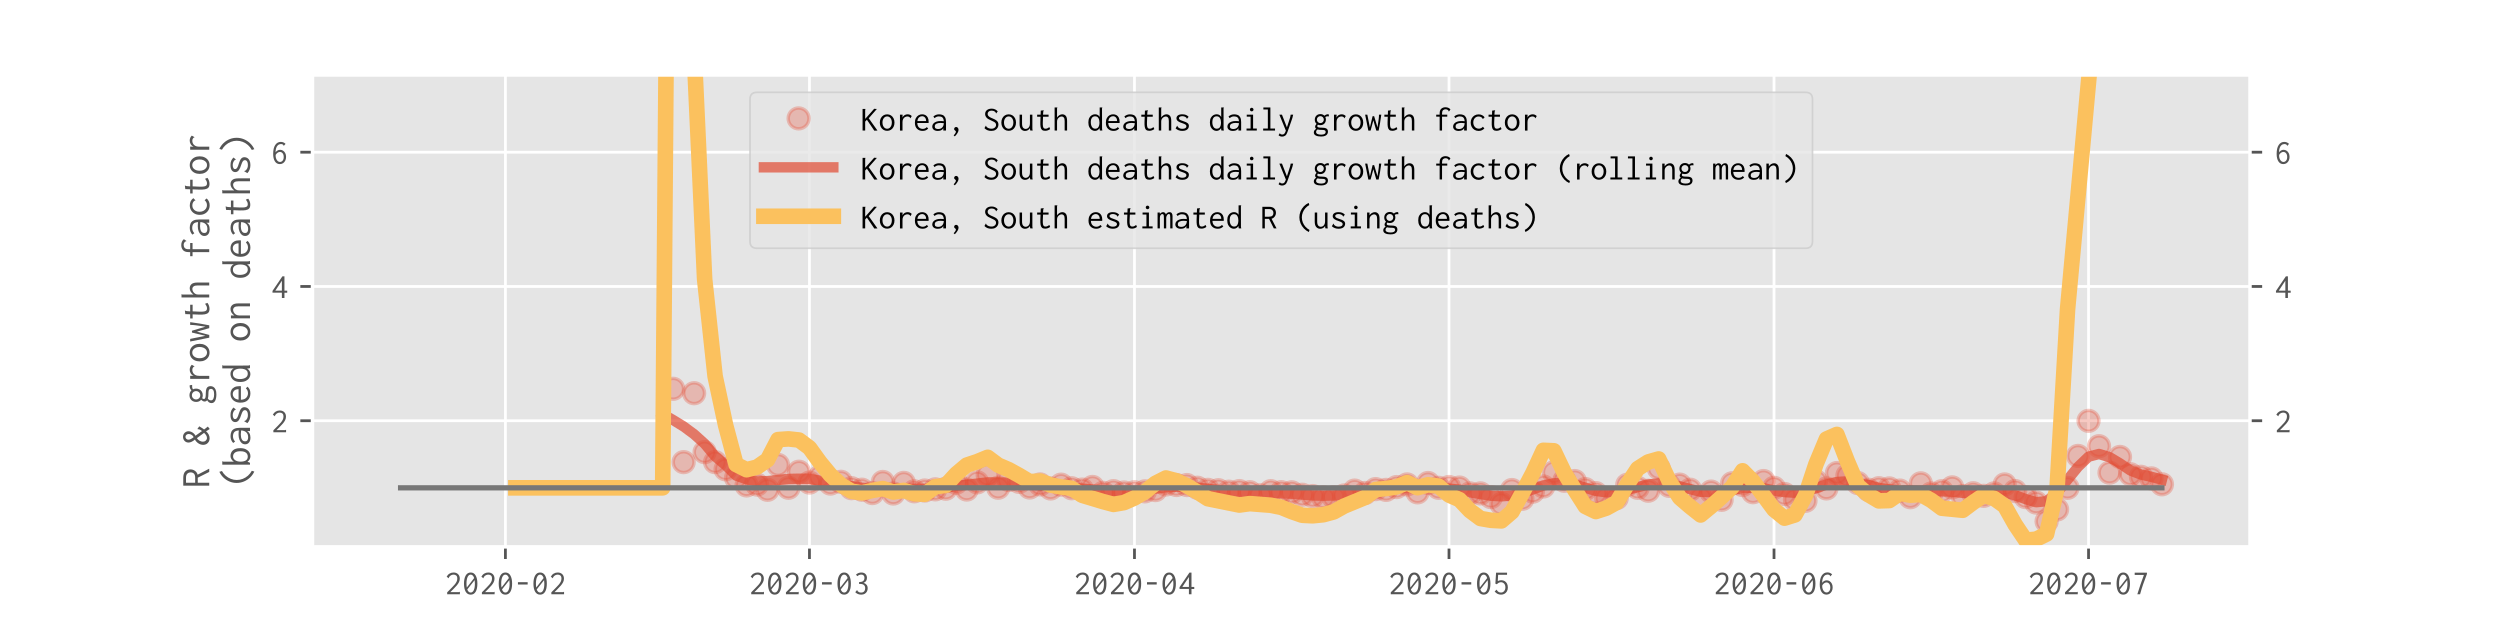 <?xml version="1.0" encoding="utf-8" standalone="no"?>
<!DOCTYPE svg PUBLIC "-//W3C//DTD SVG 1.1//EN"
  "http://www.w3.org/Graphics/SVG/1.1/DTD/svg11.dtd">
<!-- Created with matplotlib (https://matplotlib.org/) -->
<svg height="180pt" version="1.1" viewBox="0 0 720 180" width="720pt" xmlns="http://www.w3.org/2000/svg" xmlns:xlink="http://www.w3.org/1999/xlink">
 <defs>
  <style type="text/css">
*{stroke-linecap:butt;stroke-linejoin:round;}
  </style>
 </defs>
 <g id="figure_1">
  <g id="patch_1">
   <path d="M 0 180 
L 720 180 
L 720 0 
L 0 0 
z
" style="fill:#ffffff;"/>
  </g>
  <g id="axes_1">
   <g id="patch_2">
    <path d="M 90 157.5 
L 648 157.5 
L 648 21.6 
L 90 21.6 
z
" style="fill:#e5e5e5;"/>
   </g>
   <g id="matplotlib.axis_1">
    <g id="xtick_1">
     <g id="line2d_1">
      <path clip-path="url(#p6dcdef64d2)" d="M 145.558 157.5 
L 145.558 21.6 
" style="fill:none;stroke:#ffffff;stroke-linecap:square;stroke-width:0.8;"/>
     </g>
     <g id="line2d_2">
      <defs>
       <path d="M 0 0 
L 0 3.5 
" id="mb4875ebb42" style="stroke:#555555;stroke-width:0.8;"/>
      </defs>
      <g>
       <use style="fill:#555555;stroke:#555555;stroke-width:0.8;" x="145.558" xlink:href="#mb4875ebb42" y="157.5"/>
      </g>
     </g>
     <g id="text_1">
      <!-- 2020-02 -->
      <defs>
       <path d="M 7.297 5.594 
Q 14 12.5 19.391 17.844 
Q 24.797 23.203 28.594 27.641 
Q 32.406 32.094 34.406 36.297 
Q 36.406 40.5 36.406 45.094 
Q 36.406 51.594 33.297 54.094 
Q 30.203 56.594 25.797 56.594 
Q 22.203 56.594 19.047 55.047 
Q 15.906 53.5 13.297 50.297 
Q 12.406 48.906 12.203 48.156 
Q 12 47.406 12.094 46.594 
L 11.703 46.094 
L 10.906 46.594 
L 5.797 50.594 
Q 8.797 56.406 14.047 59.547 
Q 19.297 62.703 25.703 62.703 
Q 33.594 62.703 38.594 57.953 
Q 43.594 53.203 43.594 44.906 
Q 43.594 39.703 41.297 35 
Q 39 30.297 35.141 25.688 
Q 31.297 21.094 26.391 16.297 
Q 21.5 11.5 16.297 6.094 
L 39.5 6.094 
Q 41.203 6.094 41.891 6.297 
Q 42.594 6.5 43.203 7.094 
L 43.906 7.094 
L 43.906 0 
L 7.297 0 
z
" id="Inconsolata-Regular-50"/>
       <path d="M 25 -1.094 
Q 15.703 -1.094 10.703 7.203 
Q 5.703 15.5 5.703 30.797 
Q 5.703 45.594 10.703 54.141 
Q 15.703 62.703 25 62.703 
Q 34.297 62.703 39.297 54.141 
Q 44.297 45.594 44.297 30.797 
Q 44.297 15.5 39.297 7.203 
Q 34.297 -1.094 25 -1.094 
z
M 12.906 30.797 
Q 12.906 24.406 13.797 19.406 
L 35 46.703 
Q 33.5 51.406 30.953 54 
Q 28.406 56.594 25 56.594 
Q 19.297 56.594 16.094 49.594 
Q 12.906 42.594 12.906 30.797 
z
M 25 5 
Q 30.703 5 33.891 11.703 
Q 37.094 18.406 37.094 30.797 
Q 37.094 36.297 36.406 40.797 
L 15.203 13.906 
Q 18.297 5 25 5 
z
" id="Inconsolata-Regular-48"/>
       <path d="M 11.094 28.094 
L 11.094 34.797 
L 39.094 34.797 
L 39.094 28.094 
z
" id="Inconsolata-Regular-45"/>
      </defs>
      <g style="fill:#555555;" transform="translate(128.058 171.15)scale(0.1 -0.1)">
       <use xlink:href="#Inconsolata-Regular-50"/>
       <use x="50" xlink:href="#Inconsolata-Regular-48"/>
       <use x="100" xlink:href="#Inconsolata-Regular-50"/>
       <use x="150" xlink:href="#Inconsolata-Regular-48"/>
       <use x="200" xlink:href="#Inconsolata-Regular-45"/>
       <use x="250" xlink:href="#Inconsolata-Regular-48"/>
       <use x="300" xlink:href="#Inconsolata-Regular-50"/>
      </g>
     </g>
    </g>
    <g id="xtick_2">
     <g id="line2d_3">
      <path clip-path="url(#p6dcdef64d2)" d="M 233.123 157.5 
L 233.123 21.6 
" style="fill:none;stroke:#ffffff;stroke-linecap:square;stroke-width:0.8;"/>
     </g>
     <g id="line2d_4">
      <g>
       <use style="fill:#555555;stroke:#555555;stroke-width:0.8;" x="233.123" xlink:href="#mb4875ebb42" y="157.5"/>
      </g>
     </g>
     <g id="text_2">
      <!-- 2020-03 -->
      <defs>
       <path d="M 24 -1.094 
Q 19.094 -1.094 14.594 0.703 
Q 10.094 2.5 6.906 6 
L 11.5 11.5 
L 12.203 12.297 
L 12.703 11.797 
Q 12.797 11 13.094 10.25 
Q 13.406 9.5 14.5 8.297 
Q 16.203 6.797 18.391 5.844 
Q 20.594 4.906 23.703 4.906 
Q 29.703 4.906 32.594 8.406 
Q 35.5 11.906 35.5 17.406 
Q 35.5 24.5 30.75 27.453 
Q 26 30.406 18 29.594 
L 18 35.203 
Q 24.5 35.203 27.797 36.891 
Q 31.094 38.594 32.25 41.438 
Q 33.406 44.297 33.406 47.5 
Q 33.406 51.797 30.953 54.25 
Q 28.5 56.703 24.5 56.703 
Q 21.5 56.703 18.641 55.703 
Q 15.797 54.703 13.094 52.094 
L 8.906 56.297 
Q 12.297 59.797 16.344 61.25 
Q 20.406 62.703 24.406 62.703 
Q 32 62.703 36.297 58.391 
Q 40.594 54.094 40.594 47.203 
Q 40.594 42.297 38.188 38.438 
Q 35.797 34.594 30.797 33 
Q 36.094 31.297 39.391 27.391 
Q 42.703 23.5 42.703 17.094 
Q 42.703 12.203 40.547 8.047 
Q 38.406 3.906 34.25 1.406 
Q 30.094 -1.094 24 -1.094 
z
" id="Inconsolata-Regular-51"/>
      </defs>
      <g style="fill:#555555;" transform="translate(215.623 171.15)scale(0.1 -0.1)">
       <use xlink:href="#Inconsolata-Regular-50"/>
       <use x="50" xlink:href="#Inconsolata-Regular-48"/>
       <use x="100" xlink:href="#Inconsolata-Regular-50"/>
       <use x="150" xlink:href="#Inconsolata-Regular-48"/>
       <use x="200" xlink:href="#Inconsolata-Regular-45"/>
       <use x="250" xlink:href="#Inconsolata-Regular-48"/>
       <use x="300" xlink:href="#Inconsolata-Regular-51"/>
      </g>
     </g>
    </g>
    <g id="xtick_3">
     <g id="line2d_5">
      <path clip-path="url(#p6dcdef64d2)" d="M 326.727 157.5 
L 326.727 21.6 
" style="fill:none;stroke:#ffffff;stroke-linecap:square;stroke-width:0.8;"/>
     </g>
     <g id="line2d_6">
      <g>
       <use style="fill:#555555;stroke:#555555;stroke-width:0.8;" x="326.727" xlink:href="#mb4875ebb42" y="157.5"/>
      </g>
     </g>
     <g id="text_3">
      <!-- 2020-04 -->
      <defs>
       <path d="M 31.797 0 
L 31.797 15.297 
L 4.797 15.297 
L 4.797 20.406 
L 33.297 62.406 
L 39.203 62.406 
L 39.203 21.094 
L 47.203 21.094 
L 47.203 15.203 
L 39.203 15.203 
L 39.203 0 
z
M 12.906 21.203 
L 31.797 21.203 
L 31.797 49.797 
z
" id="Inconsolata-Regular-52"/>
      </defs>
      <g style="fill:#555555;" transform="translate(309.227 171.15)scale(0.1 -0.1)">
       <use xlink:href="#Inconsolata-Regular-50"/>
       <use x="50" xlink:href="#Inconsolata-Regular-48"/>
       <use x="100" xlink:href="#Inconsolata-Regular-50"/>
       <use x="150" xlink:href="#Inconsolata-Regular-48"/>
       <use x="200" xlink:href="#Inconsolata-Regular-45"/>
       <use x="250" xlink:href="#Inconsolata-Regular-48"/>
       <use x="300" xlink:href="#Inconsolata-Regular-52"/>
      </g>
     </g>
    </g>
    <g id="xtick_4">
     <g id="line2d_7">
      <path clip-path="url(#p6dcdef64d2)" d="M 417.312 157.5 
L 417.312 21.6 
" style="fill:none;stroke:#ffffff;stroke-linecap:square;stroke-width:0.8;"/>
     </g>
     <g id="line2d_8">
      <g>
       <use style="fill:#555555;stroke:#555555;stroke-width:0.8;" x="417.312" xlink:href="#mb4875ebb42" y="157.5"/>
      </g>
     </g>
     <g id="text_4">
      <!-- 2020-05 -->
      <defs>
       <path d="M 24.906 -1.094 
Q 19.203 -1.094 14.344 1.406 
Q 9.5 3.906 6.406 8.5 
L 12.797 13.297 
L 13.203 12.797 
Q 13.094 12 13.438 11.297 
Q 13.797 10.594 14.797 9.297 
Q 16.797 7.094 19.25 6.047 
Q 21.703 5 25.297 5 
Q 28.5 5 31.25 6.797 
Q 34 8.594 35.703 11.938 
Q 37.406 15.297 37.406 19.906 
Q 37.406 26.906 33.656 30.797 
Q 29.906 34.703 24.594 34.703 
Q 21.406 34.703 18.297 33.141 
Q 15.203 31.594 12.906 28.797 
L 8.5 30.594 
L 10.594 62.297 
L 42.203 62.297 
L 42.203 56 
L 16.5 56 
L 15.5 38.094 
Q 20.5 40.5 25.703 40.5 
Q 31.094 40.5 35.344 37.953 
Q 39.594 35.406 42.047 30.703 
Q 44.5 26 44.5 19.594 
Q 44.5 13.203 41.891 8.547 
Q 39.297 3.906 34.891 1.406 
Q 30.5 -1.094 24.906 -1.094 
z
" id="Inconsolata-Regular-53"/>
      </defs>
      <g style="fill:#555555;" transform="translate(399.812 171.15)scale(0.1 -0.1)">
       <use xlink:href="#Inconsolata-Regular-50"/>
       <use x="50" xlink:href="#Inconsolata-Regular-48"/>
       <use x="100" xlink:href="#Inconsolata-Regular-50"/>
       <use x="150" xlink:href="#Inconsolata-Regular-48"/>
       <use x="200" xlink:href="#Inconsolata-Regular-45"/>
       <use x="250" xlink:href="#Inconsolata-Regular-48"/>
       <use x="300" xlink:href="#Inconsolata-Regular-53"/>
      </g>
     </g>
    </g>
    <g id="xtick_5">
     <g id="line2d_9">
      <path clip-path="url(#p6dcdef64d2)" d="M 510.916 157.5 
L 510.916 21.6 
" style="fill:none;stroke:#ffffff;stroke-linecap:square;stroke-width:0.8;"/>
     </g>
     <g id="line2d_10">
      <g>
       <use style="fill:#555555;stroke:#555555;stroke-width:0.8;" x="510.916" xlink:href="#mb4875ebb42" y="157.5"/>
      </g>
     </g>
     <g id="text_5">
      <!-- 2020-06 -->
      <defs>
       <path d="M 26.094 -1 
Q 16.797 -1 11.75 6.891 
Q 6.703 14.797 6.703 28.406 
Q 6.703 45.203 12.703 54.094 
Q 18.703 63 28.703 63 
Q 36.594 63 42.406 57.297 
L 38 52.297 
L 37.297 51.5 
L 36.797 52 
Q 36.703 52.797 36.344 53.5 
Q 36 54.203 34.703 55.297 
Q 32.5 56.797 28.906 56.797 
Q 26.906 56.797 24.297 55.844 
Q 21.703 54.906 19.297 52.297 
Q 16.906 49.703 15.297 44.953 
Q 13.703 40.203 13.594 32.703 
Q 15.703 36.203 19.25 38.203 
Q 22.797 40.203 26.797 40.203 
Q 31.5 40.203 35.344 37.641 
Q 39.203 35.094 41.547 30.547 
Q 43.906 26 43.906 19.797 
Q 43.906 13.594 41.5 8.891 
Q 39.094 4.203 35.094 1.594 
Q 31.094 -1 26.094 -1 
z
M 26.406 5.203 
Q 30.703 5.203 33.891 8.891 
Q 37.094 12.594 37.094 19.703 
Q 37.094 24.703 35.438 27.891 
Q 33.797 31.094 31.297 32.594 
Q 28.797 34.094 26.203 34.094 
Q 22.594 34.094 19.297 31.641 
Q 16 29.203 14 25.703 
Q 13.594 22.297 14.25 18.688 
Q 14.906 15.094 16.547 12.047 
Q 18.203 9 20.703 7.094 
Q 23.203 5.203 26.406 5.203 
z
" id="Inconsolata-Regular-54"/>
      </defs>
      <g style="fill:#555555;" transform="translate(493.416 171.15)scale(0.1 -0.1)">
       <use xlink:href="#Inconsolata-Regular-50"/>
       <use x="50" xlink:href="#Inconsolata-Regular-48"/>
       <use x="100" xlink:href="#Inconsolata-Regular-50"/>
       <use x="150" xlink:href="#Inconsolata-Regular-48"/>
       <use x="200" xlink:href="#Inconsolata-Regular-45"/>
       <use x="250" xlink:href="#Inconsolata-Regular-48"/>
       <use x="300" xlink:href="#Inconsolata-Regular-54"/>
      </g>
     </g>
    </g>
    <g id="xtick_6">
     <g id="line2d_11">
      <path clip-path="url(#p6dcdef64d2)" d="M 601.5 157.5 
L 601.5 21.6 
" style="fill:none;stroke:#ffffff;stroke-linecap:square;stroke-width:0.8;"/>
     </g>
     <g id="line2d_12">
      <g>
       <use style="fill:#555555;stroke:#555555;stroke-width:0.8;" x="601.5" xlink:href="#mb4875ebb42" y="157.5"/>
      </g>
     </g>
     <g id="text_6">
      <!-- 2020-07 -->
      <defs>
       <path d="M 15.5 0 
Q 19.906 14.297 24.594 28.094 
Q 29.297 41.906 34.5 55.703 
L 7.906 55.703 
L 7.906 62.297 
L 43.203 62.297 
L 43.203 58.406 
Q 37.5 44 32.5 29.5 
Q 27.5 15 23.406 0 
z
" id="Inconsolata-Regular-55"/>
      </defs>
      <g style="fill:#555555;" transform="translate(584 171.15)scale(0.1 -0.1)">
       <use xlink:href="#Inconsolata-Regular-50"/>
       <use x="50" xlink:href="#Inconsolata-Regular-48"/>
       <use x="100" xlink:href="#Inconsolata-Regular-50"/>
       <use x="150" xlink:href="#Inconsolata-Regular-48"/>
       <use x="200" xlink:href="#Inconsolata-Regular-45"/>
       <use x="250" xlink:href="#Inconsolata-Regular-48"/>
       <use x="300" xlink:href="#Inconsolata-Regular-55"/>
      </g>
     </g>
    </g>
   </g>
   <g id="matplotlib.axis_2">
    <g id="ytick_1">
     <g id="line2d_13">
      <path clip-path="url(#p6dcdef64d2)" d="M 90 121.165 
L 648 121.165 
" style="fill:none;stroke:#ffffff;stroke-linecap:square;stroke-width:0.8;"/>
     </g>
     <g id="line2d_14">
      <defs>
       <path d="M 0 0 
L -3.5 0 
" id="m4a842473f4" style="stroke:#555555;stroke-width:0.8;"/>
      </defs>
      <g>
       <use style="fill:#555555;stroke:#555555;stroke-width:0.8;" x="90" xlink:href="#m4a842473f4" y="121.165"/>
      </g>
     </g>
     <g id="line2d_15">
      <defs>
       <path d="M 0 0 
L 3.5 0 
" id="m864cc62c19" style="stroke:#555555;stroke-width:0.8;"/>
      </defs>
      <g>
       <use style="fill:#555555;stroke:#555555;stroke-width:0.8;" x="648" xlink:href="#m864cc62c19" y="121.165"/>
      </g>
     </g>
     <g id="text_7">
      <!-- 2 -->
      <g style="fill:#555555;" transform="translate(78 124.49)scale(0.1 -0.1)">
       <use xlink:href="#Inconsolata-Regular-50"/>
      </g>
     </g>
     <g id="text_8">
      <!-- 2 -->
      <g style="fill:#555555;" transform="translate(655 124.49)scale(0.1 -0.1)">
       <use xlink:href="#Inconsolata-Regular-50"/>
      </g>
     </g>
    </g>
    <g id="ytick_2">
     <g id="line2d_16">
      <path clip-path="url(#p6dcdef64d2)" d="M 90 82.501 
L 648 82.501 
" style="fill:none;stroke:#ffffff;stroke-linecap:square;stroke-width:0.8;"/>
     </g>
     <g id="line2d_17">
      <g>
       <use style="fill:#555555;stroke:#555555;stroke-width:0.8;" x="90" xlink:href="#m4a842473f4" y="82.501"/>
      </g>
     </g>
     <g id="line2d_18">
      <g>
       <use style="fill:#555555;stroke:#555555;stroke-width:0.8;" x="648" xlink:href="#m864cc62c19" y="82.501"/>
      </g>
     </g>
     <g id="text_9">
      <!-- 4 -->
      <g style="fill:#555555;" transform="translate(78 85.826)scale(0.1 -0.1)">
       <use xlink:href="#Inconsolata-Regular-52"/>
      </g>
     </g>
     <g id="text_10">
      <!-- 4 -->
      <g style="fill:#555555;" transform="translate(655 85.826)scale(0.1 -0.1)">
       <use xlink:href="#Inconsolata-Regular-52"/>
      </g>
     </g>
    </g>
    <g id="ytick_3">
     <g id="line2d_19">
      <path clip-path="url(#p6dcdef64d2)" d="M 90 43.838 
L 648 43.838 
" style="fill:none;stroke:#ffffff;stroke-linecap:square;stroke-width:0.8;"/>
     </g>
     <g id="line2d_20">
      <g>
       <use style="fill:#555555;stroke:#555555;stroke-width:0.8;" x="90" xlink:href="#m4a842473f4" y="43.838"/>
      </g>
     </g>
     <g id="line2d_21">
      <g>
       <use style="fill:#555555;stroke:#555555;stroke-width:0.8;" x="648" xlink:href="#m864cc62c19" y="43.838"/>
      </g>
     </g>
     <g id="text_11">
      <!-- 6 -->
      <g style="fill:#555555;" transform="translate(78 47.163)scale(0.1 -0.1)">
       <use xlink:href="#Inconsolata-Regular-54"/>
      </g>
     </g>
     <g id="text_12">
      <!-- 6 -->
      <g style="fill:#555555;" transform="translate(655 47.163)scale(0.1 -0.1)">
       <use xlink:href="#Inconsolata-Regular-54"/>
      </g>
     </g>
    </g>
    <g id="text_13">
     <!-- R &amp; growth factor -->
     <defs>
      <path d="M 5.594 0 
L 5.594 62.297 
L 24 62.297 
Q 35 62.297 39.844 57.391 
Q 44.703 52.5 44.703 44.5 
Q 44.703 41 43.141 37.5 
Q 41.594 34 38.75 31.391 
Q 35.906 28.797 32 27.797 
L 46.406 0 
L 38.594 0 
L 24.797 27.5 
L 12.703 27.5 
L 12.703 0 
z
M 12.703 33.703 
L 24.797 33.703 
Q 31.5 33.703 34.5 36.641 
Q 37.5 39.594 37.5 44.5 
Q 37.5 49.203 34.5 52.453 
Q 31.5 55.703 24.797 55.703 
L 12.703 55.703 
z
" id="Inconsolata-Regular-82"/>
      <path id="Inconsolata-Regular-32"/>
      <path d="M 41.594 -1.203 
L 36.094 7.594 
Q 33 3.703 28.547 1.344 
Q 24.094 -1 19.203 -1 
Q 14.703 -1 11.141 1.047 
Q 7.594 3.094 5.594 6.547 
Q 3.594 10 3.594 14.094 
Q 3.594 20.406 7.047 25.75 
Q 10.5 31.094 16.203 34.297 
Q 9.094 42.906 9.094 49.797 
Q 9.094 53.594 10.938 56.547 
Q 12.797 59.5 15.938 61.203 
Q 19.094 62.906 22.797 62.906 
Q 26.906 62.906 29.906 61 
Q 32.906 59.094 34.594 56.141 
Q 36.297 53.203 36.297 49.797 
Q 36.297 46.594 34.891 43.25 
Q 33.5 39.906 31.094 37.203 
Q 28.703 34.5 25.5 33 
L 36.703 17.297 
Q 39.297 20.406 40.141 22.547 
Q 41 24.703 41.203 27.406 
Q 41.203 28 41.594 28.406 
L 48.094 23.906 
Q 46.406 20.906 44.5 18 
Q 42.594 15.094 40.5 12.297 
L 47.5 3.203 
z
M 22.094 37.297 
Q 25.703 39 27.703 42.453 
Q 29.703 45.906 29.703 49.203 
Q 29.703 52.5 27.641 54.75 
Q 25.594 57 22.906 57 
Q 20.094 57 18.047 55 
Q 16 53 16 49.703 
Q 16 44.906 22.094 37.297 
z
M 19.906 5.406 
Q 23.5 5.406 26.547 7.297 
Q 29.594 9.203 32.406 12.297 
L 19.703 29.594 
Q 15.703 27.094 13.453 23.094 
Q 11.203 19.094 11.203 15.203 
Q 11.203 11.094 13.797 8.25 
Q 16.406 5.406 19.906 5.406 
z
" id="Inconsolata-Regular-38"/>
      <path d="M 22.594 15.5 
Q 18.703 15.5 15.5 16.906 
Q 13.703 14.703 13.703 12.703 
Q 13.703 10.297 16.703 9.25 
Q 19.703 8.203 27.703 8.203 
Q 34.703 8.203 38.297 6.703 
Q 41.906 5.203 43.203 2.594 
Q 44.5 0 44.5 -3.406 
Q 44.5 -6.906 42.594 -10.094 
Q 40.703 -13.297 36.344 -15.25 
Q 32 -17.203 24.703 -17.203 
Q 15.094 -17.203 9.438 -14.25 
Q 3.797 -11.297 3.797 -5.406 
Q 3.797 -1.703 5.891 0.938 
Q 8 3.594 10.906 4.906 
Q 7.594 7.094 7.594 11 
Q 7.594 13.203 8.688 15.297 
Q 9.797 17.406 11.703 19.406 
Q 6.594 23.906 6.594 31.5 
Q 6.594 35.906 8.547 39.5 
Q 10.5 43.094 14.094 45.25 
Q 17.703 47.406 22.594 47.406 
Q 26.297 47.406 29.25 46.156 
Q 32.203 44.906 34.297 42.703 
Q 36.906 45.094 39.797 46.141 
Q 42.703 47.203 46.594 46.906 
L 47.5 41 
Q 44.5 41.297 41.844 40.891 
Q 39.203 40.5 36.906 39 
Q 38.594 35.594 38.594 31.5 
Q 38.594 27.094 36.641 23.438 
Q 34.703 19.797 31.141 17.641 
Q 27.594 15.5 22.594 15.5 
z
M 22.594 21.5 
Q 27 21.5 29.797 24.453 
Q 32.594 27.406 32.594 31.5 
Q 32.594 35.594 29.797 38.547 
Q 27 41.5 22.594 41.5 
Q 18.297 41.5 15.438 38.547 
Q 12.594 35.594 12.594 31.5 
Q 12.594 27.406 15.438 24.453 
Q 18.297 21.5 22.594 21.5 
z
M 10.406 -4.594 
Q 10.406 -8 14.25 -9.891 
Q 18.094 -11.797 24.797 -11.797 
Q 31.594 -11.797 34.75 -9.75 
Q 37.906 -7.703 37.906 -4.5 
Q 37.906 -2.297 37.094 -0.891 
Q 36.297 0.5 33.797 1.203 
Q 31.297 1.906 26.203 1.906 
Q 22.703 1.906 19.844 2.203 
Q 17 2.5 14.703 3.203 
Q 12.406 1.594 11.406 -0.047 
Q 10.406 -1.703 10.406 -4.594 
z
" id="Inconsolata-Regular-103"/>
      <path d="M 11.906 45.703 
L 19.406 45.703 
L 19.203 37.297 
Q 21.094 41.906 25.094 44.344 
Q 29.094 46.797 33.703 46.797 
Q 41 46.797 45.797 41.797 
L 42.594 36.203 
L 42.203 35.297 
L 41.5 35.703 
Q 41.297 36.5 40.891 37.203 
Q 40.5 37.906 39.203 38.906 
Q 37.594 39.906 36.25 40.25 
Q 34.906 40.594 33.203 40.594 
Q 29.906 40.594 26.656 38.891 
Q 23.406 37.203 21.297 33.594 
Q 19.203 30 19.203 24.203 
L 19.203 -0.094 
L 11.906 -0.094 
z
" id="Inconsolata-Regular-114"/>
      <path d="M 25 -0.797 
Q 18.797 -0.797 14.047 2.25 
Q 9.297 5.297 6.594 10.641 
Q 3.906 16 3.906 22.906 
Q 3.906 29.906 6.594 35.25 
Q 9.297 40.594 14.047 43.641 
Q 18.797 46.703 25 46.703 
Q 31.203 46.703 35.953 43.641 
Q 40.703 40.594 43.391 35.25 
Q 46.094 29.906 46.094 22.906 
Q 46.094 16 43.391 10.641 
Q 40.703 5.297 35.953 2.25 
Q 31.203 -0.797 25 -0.797 
z
M 25 5.203 
Q 29 5.203 32 7.5 
Q 35 9.797 36.75 13.797 
Q 38.5 17.797 38.5 23 
Q 38.5 30.797 34.703 35.75 
Q 30.906 40.703 25 40.703 
Q 19.094 40.703 15.297 35.75 
Q 11.5 30.797 11.5 23 
Q 11.5 17.797 13.25 13.797 
Q 15 9.797 18.047 7.5 
Q 21.094 5.203 25 5.203 
z
" id="Inconsolata-Regular-111"/>
      <path d="M 10.797 -0.094 
L 1.594 45.703 
L 7.906 45.703 
L 15.297 9 
L 23.094 41.406 
L 27.5 41.406 
L 37.203 9.094 
Q 38.5 18 39.344 23.703 
Q 40.203 29.406 40.641 33.047 
Q 41.094 36.703 41.25 39.203 
Q 41.406 41.703 41.406 44.203 
L 41.406 45.703 
L 48.094 45.703 
Q 45.094 22.5 40.5 -0.094 
L 33.703 -0.094 
L 25.297 29.5 
L 17.297 -0.094 
z
" id="Inconsolata-Regular-119"/>
      <path d="M 29.906 -0.703 
Q 24 -0.703 20.953 2 
Q 17.906 4.703 16.906 10.344 
Q 15.906 16 16.203 24.797 
L 16.797 39.797 
L 7 39.797 
L 7 45.703 
L 17 45.703 
L 17.406 57.406 
L 24.906 58.297 
L 25.906 58.406 
L 26 57.703 
Q 25.5 57 25.141 56.297 
Q 24.797 55.594 24.594 53.906 
L 23.906 45.703 
L 39.906 45.703 
L 39.906 39.797 
L 24 39.797 
L 23.297 24.297 
Q 23 16.703 23.703 12.547 
Q 24.406 8.406 26.203 6.844 
Q 28 5.297 31 5.297 
Q 34.297 5.297 36.844 6.594 
Q 39.406 7.906 42.203 9.906 
L 44.406 4.203 
Q 41 1.703 37.391 0.5 
Q 33.797 -0.703 29.906 -0.703 
z
" id="Inconsolata-Regular-116"/>
      <path d="M 7.297 66.5 
L 15.203 66.5 
L 15.203 65.797 
Q 14.594 65.203 14.438 64.5 
Q 14.297 63.797 14.297 62.094 
L 14.297 37.594 
Q 17 41.797 21.047 44.297 
Q 25.094 46.797 29.297 46.797 
Q 35.5 46.797 39.344 42.438 
Q 43.203 38.094 43.203 27.703 
L 43.203 0 
L 36.203 0 
L 36.203 27.5 
Q 36.203 34.703 33.75 37.594 
Q 31.297 40.5 27.797 40.5 
Q 24.797 40.5 21.641 38.797 
Q 18.5 37.094 16.391 33.938 
Q 14.297 30.797 14.297 26.297 
L 14.297 0 
L 7.297 0 
z
" id="Inconsolata-Regular-104"/>
      <path d="M 16.203 40 
L 6.297 40 
L 6.297 45.703 
L 16.203 45.703 
L 16.203 49.5 
Q 16.203 58.703 20.953 62.891 
Q 25.703 67.094 33 67.094 
Q 37.297 67.094 41.047 65.547 
Q 44.797 64 47.297 60.797 
L 43.5 55.5 
L 42.906 54.703 
L 42.297 55.094 
Q 42.203 55.906 41.891 56.703 
Q 41.594 57.5 40.5 58.703 
Q 38.906 60.094 37.297 60.688 
Q 35.703 61.297 33.203 61.297 
Q 28.906 61.297 26 58.641 
Q 23.094 56 23.094 49.5 
L 23.094 45.703 
L 38.094 45.703 
L 38.094 40 
L 23.094 40 
L 23.094 0 
L 16.203 0 
z
" id="Inconsolata-Regular-102"/>
      <path d="M 21.094 -1.094 
Q 13.297 -1.094 9.094 2.453 
Q 4.906 6 4.906 11.5 
Q 4.906 16.406 8 19.953 
Q 11.094 23.5 16.344 25.453 
Q 21.594 27.406 27.906 27.406 
Q 30.203 27.406 32.75 27.297 
Q 35.297 27.203 38.203 26.797 
Q 37.594 34.797 34.047 37.797 
Q 30.5 40.797 23.906 40.797 
Q 20.594 40.797 17.391 39.547 
Q 14.203 38.297 11.594 35.703 
L 8.094 40.297 
Q 11.297 43.5 15.5 45.094 
Q 19.703 46.703 24.406 46.703 
Q 30.5 46.703 35 44.703 
Q 39.5 42.703 42 37.797 
Q 44.5 32.906 44.5 24.297 
L 44.5 0 
L 36.703 0 
L 36.703 7 
Q 35 3.703 32.344 1.953 
Q 29.703 0.203 26.75 -0.438 
Q 23.797 -1.094 21.094 -1.094 
z
M 12.094 11.906 
Q 12.094 7.594 14.891 6 
Q 17.703 4.406 21.797 4.406 
Q 29.203 4.406 33.5 8.75 
Q 37.797 13.094 38.203 21.297 
Q 33 22 28.5 22 
Q 21.297 22 16.688 19.594 
Q 12.094 17.203 12.094 11.906 
z
" id="Inconsolata-Regular-97"/>
      <path d="M 28.5 -1.094 
Q 21.906 -1.094 16.703 2 
Q 11.5 5.094 8.547 10.5 
Q 5.594 15.906 5.594 22.797 
Q 5.594 29.703 8.547 35.047 
Q 11.5 40.406 16.641 43.5 
Q 21.797 46.594 28.406 46.594 
Q 34 46.594 38.453 44.344 
Q 42.906 42.094 45.703 38.094 
L 41.203 33.703 
L 40.5 33 
L 40 33.5 
Q 40 34.297 39.641 35 
Q 39.297 35.703 38.094 36.906 
Q 35.906 38.906 33.406 39.703 
Q 30.906 40.5 27.594 40.5 
Q 23.797 40.5 20.438 38.391 
Q 17.094 36.297 15.047 32.438 
Q 13 28.594 13 23.297 
Q 13 18.203 15.047 14.141 
Q 17.094 10.094 20.688 7.75 
Q 24.297 5.406 28.906 5.406 
Q 35.797 5.406 40.797 11 
L 45 6.094 
Q 38.297 -1.094 28.5 -1.094 
z
" id="Inconsolata-Regular-99"/>
     </defs>
     <g style="fill:#555555;" transform="translate(60.254 140.55)rotate(-90)scale(0.12 -0.12)">
      <use xlink:href="#Inconsolata-Regular-82"/>
      <use x="50" xlink:href="#Inconsolata-Regular-32"/>
      <use x="100" xlink:href="#Inconsolata-Regular-38"/>
      <use x="150" xlink:href="#Inconsolata-Regular-32"/>
      <use x="200" xlink:href="#Inconsolata-Regular-103"/>
      <use x="250" xlink:href="#Inconsolata-Regular-114"/>
      <use x="300" xlink:href="#Inconsolata-Regular-111"/>
      <use x="350" xlink:href="#Inconsolata-Regular-119"/>
      <use x="400" xlink:href="#Inconsolata-Regular-116"/>
      <use x="450" xlink:href="#Inconsolata-Regular-104"/>
      <use x="500" xlink:href="#Inconsolata-Regular-32"/>
      <use x="550" xlink:href="#Inconsolata-Regular-102"/>
      <use x="600" xlink:href="#Inconsolata-Regular-97"/>
      <use x="650" xlink:href="#Inconsolata-Regular-99"/>
      <use x="700" xlink:href="#Inconsolata-Regular-116"/>
      <use x="750" xlink:href="#Inconsolata-Regular-111"/>
      <use x="800" xlink:href="#Inconsolata-Regular-114"/>
     </g>
     <!-- (based on deaths) -->
     <defs>
      <path d="M 39.5 -10.406 
Q 31.203 -6.5 25.047 0.047 
Q 18.906 6.594 15.547 14.844 
Q 12.203 23.094 12.203 32 
Q 12.203 40.906 15.5 48.953 
Q 18.797 57 24.797 63.344 
Q 30.797 69.703 38.906 73.5 
L 40.797 67.297 
Q 34.406 63.797 29.547 58.297 
Q 24.703 52.797 22 46 
Q 19.297 39.203 19.297 31.703 
Q 19.297 24.203 22 17.297 
Q 24.703 10.406 29.703 4.797 
Q 34.703 -0.797 41.406 -4.406 
z
" id="Inconsolata-Regular-40"/>
      <path d="M 26.594 -1.094 
Q 22.406 -1.094 18.906 0.797 
Q 15.406 2.703 13.094 6 
L 10.594 0 
L 6 0 
L 6 66.5 
L 14.203 66.5 
L 14.203 65.797 
Q 13.594 65.203 13.438 64.5 
Q 13.297 63.797 13.297 62.094 
L 13.297 38.703 
Q 15.5 42.406 19.25 44.594 
Q 23 46.797 26.906 46.797 
Q 35.203 46.797 40.453 40.938 
Q 45.703 35.094 45.703 23.297 
Q 45.703 15.094 42.891 9.688 
Q 40.094 4.297 35.75 1.594 
Q 31.406 -1.094 26.594 -1.094 
z
M 25.703 5.297 
Q 28.906 5.297 31.797 6.938 
Q 34.703 8.594 36.5 12.5 
Q 38.297 16.406 38.297 22.906 
Q 38.297 32 34.844 36.297 
Q 31.406 40.594 25.906 40.594 
Q 20.406 40.594 16.844 35.641 
Q 13.297 30.703 13.297 22.703 
Q 13.297 14.797 16.141 10.047 
Q 19 5.297 25.703 5.297 
z
" id="Inconsolata-Regular-98"/>
      <path d="M 25.094 -1 
Q 13.5 -1 5.703 6.203 
L 9.703 13 
L 10.297 13.906 
L 10.906 13.5 
Q 11.094 12.703 11.344 11.844 
Q 11.594 11 12.703 9.797 
Q 14.797 7.703 17.75 6.344 
Q 20.703 5 25.297 5 
Q 30.797 5 33.844 6.953 
Q 36.906 8.906 36.906 12.297 
Q 36.906 15.203 34.344 17.094 
Q 31.797 19 25.406 21.094 
Q 17.5 23.406 12.844 26.797 
Q 8.203 30.203 8.203 35.297 
Q 8.203 40.5 12.453 43.641 
Q 16.703 46.797 25 46.797 
Q 31.406 46.797 35.594 45 
Q 39.797 43.203 43.203 39.594 
L 39.094 34.594 
L 38.406 33.797 
L 37.906 34.297 
Q 37.797 35.094 37.438 35.844 
Q 37.094 36.594 36 37.703 
Q 33.703 39.5 30.797 40.453 
Q 27.906 41.406 25.203 41.406 
Q 21.203 41.406 18.297 40 
Q 15.406 38.594 15.406 35.703 
Q 15.406 34.203 16.453 32.75 
Q 17.5 31.297 20.297 29.844 
Q 23.094 28.406 28.297 26.906 
Q 36.906 24.297 40.453 21.25 
Q 44 18.203 44 13.297 
Q 44 9.5 41.953 6.203 
Q 39.906 2.906 35.703 0.953 
Q 31.5 -1 25.094 -1 
z
" id="Inconsolata-Regular-115"/>
      <path d="M 27.203 -1 
Q 17.203 -1 11.047 5.094 
Q 4.906 11.203 4.906 22.703 
Q 4.906 30.5 7.75 35.844 
Q 10.594 41.203 15.344 44 
Q 20.094 46.797 25.906 46.797 
Q 31.094 46.797 35.297 44.5 
Q 39.5 42.203 42 37.391 
Q 44.5 32.594 44.5 25.094 
Q 44.5 24.297 44.453 23.438 
Q 44.406 22.594 44.297 21.797 
L 11.797 21.797 
Q 12.203 13 16.75 8.891 
Q 21.297 4.797 27.406 4.797 
Q 34.594 4.797 39.203 9.906 
L 43.203 6 
Q 37.406 -1 27.203 -1 
z
M 12.094 27.406 
L 37.203 27.406 
Q 37.203 33.797 33.953 37.547 
Q 30.703 41.297 25.406 41.297 
Q 20.703 41.297 16.891 37.938 
Q 13.094 34.594 12.094 27.406 
z
" id="Inconsolata-Regular-101"/>
      <path d="M 23.406 -1 
Q 18.797 -1 14.438 1.641 
Q 10.094 4.297 7.297 9.688 
Q 4.5 15.094 4.5 23.297 
Q 4.5 31.703 7.391 36.891 
Q 10.297 42.094 14.75 44.5 
Q 19.203 46.906 23.797 46.906 
Q 28.5 46.906 31.953 44.75 
Q 35.406 42.594 37.094 39 
L 37.094 66.5 
L 44.703 66.5 
L 44.703 65.797 
Q 44.094 65.203 43.938 64.5 
Q 43.797 63.797 43.797 62.094 
L 43.906 7.094 
Q 43.906 5.297 44.047 3.547 
Q 44.203 1.797 44.906 0 
L 37.797 0 
Q 37.094 1.797 36.938 3.547 
Q 36.797 5.297 36.797 7.094 
Q 34.594 3.406 31.188 1.203 
Q 27.797 -1 23.406 -1 
z
M 24.5 5.297 
Q 28.906 5.297 31.547 7.688 
Q 34.203 10.094 35.344 14.141 
Q 36.5 18.203 36.5 23.094 
Q 36.5 30.797 33.5 35.891 
Q 30.5 41 23.906 41 
Q 17.797 41 14.641 36.5 
Q 11.5 32 11.5 24.406 
Q 11.5 15.797 14.797 10.547 
Q 18.094 5.297 24.5 5.297 
z
" id="Inconsolata-Regular-100"/>
      <path d="M 7.203 0 
L 7.203 45.703 
L 14.203 45.703 
L 14.203 37.594 
Q 16.797 41.797 20.938 44.297 
Q 25.094 46.797 29.703 46.797 
Q 35.297 46.797 39.188 42.438 
Q 43.094 38.094 43.094 27.703 
L 43.094 0 
L 36.094 0 
L 36.094 27.5 
Q 36.094 34.703 33.641 37.594 
Q 31.203 40.5 27.703 40.5 
Q 24.703 40.5 21.547 38.75 
Q 18.406 37 16.297 33.844 
Q 14.203 30.703 14.203 26.297 
L 14.203 0 
z
" id="Inconsolata-Regular-110"/>
      <path d="M 13.25 -10.406 
Q 21.547 -6.5 27.688 0.047 
Q 33.844 6.594 37.188 14.844 
Q 40.547 23.094 40.547 32 
Q 40.547 40.906 37.25 48.953 
Q 33.953 57 27.953 63.344 
Q 21.953 69.703 13.844 73.5 
L 11.953 67.297 
Q 18.344 63.797 23.188 58.297 
Q 28.047 52.797 30.75 46 
Q 33.453 39.203 33.453 31.703 
Q 33.453 24.203 30.75 17.297 
Q 28.047 10.406 23.047 4.797 
Q 18.047 -0.797 11.344 -4.406 
z
" id="Inconsolata-Regular-41"/>
     </defs>
     <g style="fill:#555555;" transform="translate(71.996 140.55)rotate(-90)scale(0.12 -0.12)">
      <use xlink:href="#Inconsolata-Regular-40"/>
      <use x="50" xlink:href="#Inconsolata-Regular-98"/>
      <use x="100" xlink:href="#Inconsolata-Regular-97"/>
      <use x="150" xlink:href="#Inconsolata-Regular-115"/>
      <use x="200" xlink:href="#Inconsolata-Regular-101"/>
      <use x="250" xlink:href="#Inconsolata-Regular-100"/>
      <use x="300" xlink:href="#Inconsolata-Regular-32"/>
      <use x="350" xlink:href="#Inconsolata-Regular-111"/>
      <use x="400" xlink:href="#Inconsolata-Regular-110"/>
      <use x="450" xlink:href="#Inconsolata-Regular-32"/>
      <use x="500" xlink:href="#Inconsolata-Regular-100"/>
      <use x="550" xlink:href="#Inconsolata-Regular-101"/>
      <use x="600" xlink:href="#Inconsolata-Regular-97"/>
      <use x="650" xlink:href="#Inconsolata-Regular-116"/>
      <use x="700" xlink:href="#Inconsolata-Regular-104"/>
      <use x="750" xlink:href="#Inconsolata-Regular-115"/>
      <use x="800" xlink:href="#Inconsolata-Regular-41"/>
     </g>
    </g>
   </g>
   <g id="line2d_22">
    <defs>
     <path d="M 0 3 
C 0.796 3 1.559 2.684 2.121 2.121 
C 2.684 1.559 3 0.796 3 0 
C 3 -0.796 2.684 -1.559 2.121 -2.121 
C 1.559 -2.684 0.796 -3 0 -3 
C -0.796 -3 -1.559 -2.684 -2.121 -2.121 
C -2.684 -1.559 -3 -0.796 -3 0 
C -3 0.796 -2.684 1.559 -2.121 2.121 
C -1.559 2.684 -0.796 3 0 3 
z
" id="m37a6ca243d" style="stroke:#e24a33;stroke-opacity:0.3;"/>
    </defs>
    <g clip-path="url(#p6dcdef64d2)">
     <use style="fill:#e24a33;fill-opacity:0.3;stroke:#e24a33;stroke-opacity:0.3;" x="193.87" xlink:href="#m37a6ca243d" y="111.976"/>
     <use style="fill:#e24a33;fill-opacity:0.3;stroke:#e24a33;stroke-opacity:0.3;" x="196.89" xlink:href="#m37a6ca243d" y="133.095"/>
     <use style="fill:#e24a33;fill-opacity:0.3;stroke:#e24a33;stroke-opacity:0.3;" x="199.909" xlink:href="#m37a6ca243d" y="113.244"/>
     <use style="fill:#e24a33;fill-opacity:0.3;stroke:#e24a33;stroke-opacity:0.3;" x="202.929" xlink:href="#m37a6ca243d" y="130.217"/>
     <use style="fill:#e24a33;fill-opacity:0.3;stroke:#e24a33;stroke-opacity:0.3;" x="205.948" xlink:href="#m37a6ca243d" y="133.091"/>
     <use style="fill:#e24a33;fill-opacity:0.3;stroke:#e24a33;stroke-opacity:0.3;" x="208.968" xlink:href="#m37a6ca243d" y="135.16"/>
     <use style="fill:#e24a33;fill-opacity:0.3;stroke:#e24a33;stroke-opacity:0.3;" x="211.987" xlink:href="#m37a6ca243d" y="137.634"/>
     <use style="fill:#e24a33;fill-opacity:0.3;stroke:#e24a33;stroke-opacity:0.3;" x="215.006" xlink:href="#m37a6ca243d" y="139.805"/>
     <use style="fill:#e24a33;fill-opacity:0.3;stroke:#e24a33;stroke-opacity:0.3;" x="218.026" xlink:href="#m37a6ca243d" y="139.556"/>
     <use style="fill:#e24a33;fill-opacity:0.3;stroke:#e24a33;stroke-opacity:0.3;" x="221.045" xlink:href="#m37a6ca243d" y="141.064"/>
     <use style="fill:#e24a33;fill-opacity:0.3;stroke:#e24a33;stroke-opacity:0.3;" x="224.065" xlink:href="#m37a6ca243d" y="133.901"/>
     <use style="fill:#e24a33;fill-opacity:0.3;stroke:#e24a33;stroke-opacity:0.3;" x="227.084" xlink:href="#m37a6ca243d" y="140.482"/>
     <use style="fill:#e24a33;fill-opacity:0.3;stroke:#e24a33;stroke-opacity:0.3;" x="230.104" xlink:href="#m37a6ca243d" y="135.857"/>
     <use style="fill:#e24a33;fill-opacity:0.3;stroke:#e24a33;stroke-opacity:0.3;" x="233.123" xlink:href="#m37a6ca243d" y="138.979"/>
     <use style="fill:#e24a33;fill-opacity:0.3;stroke:#e24a33;stroke-opacity:0.3;" x="236.143" xlink:href="#m37a6ca243d" y="137.27"/>
     <use style="fill:#e24a33;fill-opacity:0.3;stroke:#e24a33;stroke-opacity:0.3;" x="239.162" xlink:href="#m37a6ca243d" y="139.271"/>
     <use style="fill:#e24a33;fill-opacity:0.3;stroke:#e24a33;stroke-opacity:0.3;" x="242.182" xlink:href="#m37a6ca243d" y="138.762"/>
     <use style="fill:#e24a33;fill-opacity:0.3;stroke:#e24a33;stroke-opacity:0.3;" x="245.201" xlink:href="#m37a6ca243d" y="140.592"/>
     <use style="fill:#e24a33;fill-opacity:0.3;stroke:#e24a33;stroke-opacity:0.3;" x="248.221" xlink:href="#m37a6ca243d" y="141.035"/>
     <use style="fill:#e24a33;fill-opacity:0.3;stroke:#e24a33;stroke-opacity:0.3;" x="251.24" xlink:href="#m37a6ca243d" y="142.007"/>
     <use style="fill:#e24a33;fill-opacity:0.3;stroke:#e24a33;stroke-opacity:0.3;" x="254.26" xlink:href="#m37a6ca243d" y="138.806"/>
     <use style="fill:#e24a33;fill-opacity:0.3;stroke:#e24a33;stroke-opacity:0.3;" x="257.279" xlink:href="#m37a6ca243d" y="142.13"/>
     <use style="fill:#e24a33;fill-opacity:0.3;stroke:#e24a33;stroke-opacity:0.3;" x="260.299" xlink:href="#m37a6ca243d" y="139.068"/>
     <use style="fill:#e24a33;fill-opacity:0.3;stroke:#e24a33;stroke-opacity:0.3;" x="263.318" xlink:href="#m37a6ca243d" y="141.492"/>
     <use style="fill:#e24a33;fill-opacity:0.3;stroke:#e24a33;stroke-opacity:0.3;" x="266.338" xlink:href="#m37a6ca243d" y="141.267"/>
     <use style="fill:#e24a33;fill-opacity:0.3;stroke:#e24a33;stroke-opacity:0.3;" x="269.357" xlink:href="#m37a6ca243d" y="140.928"/>
     <use style="fill:#e24a33;fill-opacity:0.3;stroke:#e24a33;stroke-opacity:0.3;" x="272.377" xlink:href="#m37a6ca243d" y="140.75"/>
     <use style="fill:#e24a33;fill-opacity:0.3;stroke:#e24a33;stroke-opacity:0.3;" x="275.396" xlink:href="#m37a6ca243d" y="139.025"/>
     <use style="fill:#e24a33;fill-opacity:0.3;stroke:#e24a33;stroke-opacity:0.3;" x="278.416" xlink:href="#m37a6ca243d" y="140.988"/>
     <use style="fill:#e24a33;fill-opacity:0.3;stroke:#e24a33;stroke-opacity:0.3;" x="281.435" xlink:href="#m37a6ca243d" y="138.923"/>
     <use style="fill:#e24a33;fill-opacity:0.3;stroke:#e24a33;stroke-opacity:0.3;" x="284.455" xlink:href="#m37a6ca243d" y="136.761"/>
     <use style="fill:#e24a33;fill-opacity:0.3;stroke:#e24a33;stroke-opacity:0.3;" x="287.474" xlink:href="#m37a6ca243d" y="140.471"/>
     <use style="fill:#e24a33;fill-opacity:0.3;stroke:#e24a33;stroke-opacity:0.3;" x="290.494" xlink:href="#m37a6ca243d" y="138.246"/>
     <use style="fill:#e24a33;fill-opacity:0.3;stroke:#e24a33;stroke-opacity:0.3;" x="293.513" xlink:href="#m37a6ca243d" y="138.78"/>
     <use style="fill:#e24a33;fill-opacity:0.3;stroke:#e24a33;stroke-opacity:0.3;" x="296.532" xlink:href="#m37a6ca243d" y="140.402"/>
     <use style="fill:#e24a33;fill-opacity:0.3;stroke:#e24a33;stroke-opacity:0.3;" x="299.552" xlink:href="#m37a6ca243d" y="139.51"/>
     <use style="fill:#e24a33;fill-opacity:0.3;stroke:#e24a33;stroke-opacity:0.3;" x="302.571" xlink:href="#m37a6ca243d" y="140.682"/>
     <use style="fill:#e24a33;fill-opacity:0.3;stroke:#e24a33;stroke-opacity:0.3;" x="305.591" xlink:href="#m37a6ca243d" y="139.582"/>
     <use style="fill:#e24a33;fill-opacity:0.3;stroke:#e24a33;stroke-opacity:0.3;" x="308.61" xlink:href="#m37a6ca243d" y="140.613"/>
     <use style="fill:#e24a33;fill-opacity:0.3;stroke:#e24a33;stroke-opacity:0.3;" x="311.63" xlink:href="#m37a6ca243d" y="141.003"/>
     <use style="fill:#e24a33;fill-opacity:0.3;stroke:#e24a33;stroke-opacity:0.3;" x="314.649" xlink:href="#m37a6ca243d" y="140.237"/>
     <use style="fill:#e24a33;fill-opacity:0.3;stroke:#e24a33;stroke-opacity:0.3;" x="317.669" xlink:href="#m37a6ca243d" y="141.931"/>
     <use style="fill:#e24a33;fill-opacity:0.3;stroke:#e24a33;stroke-opacity:0.3;" x="320.688" xlink:href="#m37a6ca243d" y="141.454"/>
     <use style="fill:#e24a33;fill-opacity:0.3;stroke:#e24a33;stroke-opacity:0.3;" x="323.708" xlink:href="#m37a6ca243d" y="141.837"/>
     <use style="fill:#e24a33;fill-opacity:0.3;stroke:#e24a33;stroke-opacity:0.3;" x="326.727" xlink:href="#m37a6ca243d" y="141.761"/>
     <use style="fill:#e24a33;fill-opacity:0.3;stroke:#e24a33;stroke-opacity:0.3;" x="329.747" xlink:href="#m37a6ca243d" y="141.506"/>
     <use style="fill:#e24a33;fill-opacity:0.3;stroke:#e24a33;stroke-opacity:0.3;" x="332.766" xlink:href="#m37a6ca243d" y="141.141"/>
     <use style="fill:#e24a33;fill-opacity:0.3;stroke:#e24a33;stroke-opacity:0.3;" x="335.786" xlink:href="#m37a6ca243d" y="139.533"/>
     <use style="fill:#e24a33;fill-opacity:0.3;stroke:#e24a33;stroke-opacity:0.3;" x="338.805" xlink:href="#m37a6ca243d" y="139.683"/>
     <use style="fill:#e24a33;fill-opacity:0.3;stroke:#e24a33;stroke-opacity:0.3;" x="341.825" xlink:href="#m37a6ca243d" y="139.697"/>
     <use style="fill:#e24a33;fill-opacity:0.3;stroke:#e24a33;stroke-opacity:0.3;" x="344.844" xlink:href="#m37a6ca243d" y="140.472"/>
     <use style="fill:#e24a33;fill-opacity:0.3;stroke:#e24a33;stroke-opacity:0.3;" x="347.864" xlink:href="#m37a6ca243d" y="141.076"/>
     <use style="fill:#e24a33;fill-opacity:0.3;stroke:#e24a33;stroke-opacity:0.3;" x="350.883" xlink:href="#m37a6ca243d" y="141.178"/>
     <use style="fill:#e24a33;fill-opacity:0.3;stroke:#e24a33;stroke-opacity:0.3;" x="353.903" xlink:href="#m37a6ca243d" y="141.609"/>
     <use style="fill:#e24a33;fill-opacity:0.3;stroke:#e24a33;stroke-opacity:0.3;" x="356.922" xlink:href="#m37a6ca243d" y="141.434"/>
     <use style="fill:#e24a33;fill-opacity:0.3;stroke:#e24a33;stroke-opacity:0.3;" x="359.942" xlink:href="#m37a6ca243d" y="141.759"/>
     <use style="fill:#e24a33;fill-opacity:0.3;stroke:#e24a33;stroke-opacity:0.3;" x="362.961" xlink:href="#m37a6ca243d" y="142.642"/>
     <use style="fill:#e24a33;fill-opacity:0.3;stroke:#e24a33;stroke-opacity:0.3;" x="365.981" xlink:href="#m37a6ca243d" y="141.456"/>
     <use style="fill:#e24a33;fill-opacity:0.3;stroke:#e24a33;stroke-opacity:0.3;" x="369" xlink:href="#m37a6ca243d" y="141.746"/>
     <use style="fill:#e24a33;fill-opacity:0.3;stroke:#e24a33;stroke-opacity:0.3;" x="372.019" xlink:href="#m37a6ca243d" y="141.793"/>
     <use style="fill:#e24a33;fill-opacity:0.3;stroke:#e24a33;stroke-opacity:0.3;" x="375.039" xlink:href="#m37a6ca243d" y="142.492"/>
     <use style="fill:#e24a33;fill-opacity:0.3;stroke:#e24a33;stroke-opacity:0.3;" x="378.058" xlink:href="#m37a6ca243d" y="142.87"/>
     <use style="fill:#e24a33;fill-opacity:0.3;stroke:#e24a33;stroke-opacity:0.3;" x="381.078" xlink:href="#m37a6ca243d" y="143.239"/>
     <use style="fill:#e24a33;fill-opacity:0.3;stroke:#e24a33;stroke-opacity:0.3;" x="384.097" xlink:href="#m37a6ca243d" y="143.239"/>
     <use style="fill:#e24a33;fill-opacity:0.3;stroke:#e24a33;stroke-opacity:0.3;" x="387.117" xlink:href="#m37a6ca243d" y="142.694"/>
     <use style="fill:#e24a33;fill-opacity:0.3;stroke:#e24a33;stroke-opacity:0.3;" x="390.136" xlink:href="#m37a6ca243d" y="141.288"/>
     <use style="fill:#e24a33;fill-opacity:0.3;stroke:#e24a33;stroke-opacity:0.3;" x="393.156" xlink:href="#m37a6ca243d" y="141.979"/>
     <use style="fill:#e24a33;fill-opacity:0.3;stroke:#e24a33;stroke-opacity:0.3;" x="396.175" xlink:href="#m37a6ca243d" y="140.861"/>
     <use style="fill:#e24a33;fill-opacity:0.3;stroke:#e24a33;stroke-opacity:0.3;" x="399.195" xlink:href="#m37a6ca243d" y="141.09"/>
     <use style="fill:#e24a33;fill-opacity:0.3;stroke:#e24a33;stroke-opacity:0.3;" x="402.214" xlink:href="#m37a6ca243d" y="140.276"/>
     <use style="fill:#e24a33;fill-opacity:0.3;stroke:#e24a33;stroke-opacity:0.3;" x="405.234" xlink:href="#m37a6ca243d" y="139.516"/>
     <use style="fill:#e24a33;fill-opacity:0.3;stroke:#e24a33;stroke-opacity:0.3;" x="408.253" xlink:href="#m37a6ca243d" y="141.798"/>
     <use style="fill:#e24a33;fill-opacity:0.3;stroke:#e24a33;stroke-opacity:0.3;" x="411.273" xlink:href="#m37a6ca243d" y="139.101"/>
     <use style="fill:#e24a33;fill-opacity:0.3;stroke:#e24a33;stroke-opacity:0.3;" x="414.292" xlink:href="#m37a6ca243d" y="140.494"/>
     <use style="fill:#e24a33;fill-opacity:0.3;stroke:#e24a33;stroke-opacity:0.3;" x="417.312" xlink:href="#m37a6ca243d" y="140.259"/>
     <use style="fill:#e24a33;fill-opacity:0.3;stroke:#e24a33;stroke-opacity:0.3;" x="420.331" xlink:href="#m37a6ca243d" y="140.416"/>
     <use style="fill:#e24a33;fill-opacity:0.3;stroke:#e24a33;stroke-opacity:0.3;" x="423.351" xlink:href="#m37a6ca243d" y="142.096"/>
     <use style="fill:#e24a33;fill-opacity:0.3;stroke:#e24a33;stroke-opacity:0.3;" x="426.37" xlink:href="#m37a6ca243d" y="142.097"/>
     <use style="fill:#e24a33;fill-opacity:0.3;stroke:#e24a33;stroke-opacity:0.3;" x="429.39" xlink:href="#m37a6ca243d" y="143.162"/>
     <use style="fill:#e24a33;fill-opacity:0.3;stroke:#e24a33;stroke-opacity:0.3;" x="432.409" xlink:href="#m37a6ca243d" y="145.131"/>
     <use style="fill:#e24a33;fill-opacity:0.3;stroke:#e24a33;stroke-opacity:0.3;" x="435.429" xlink:href="#m37a6ca243d" y="141.131"/>
     <use style="fill:#e24a33;fill-opacity:0.3;stroke:#e24a33;stroke-opacity:0.3;" x="438.448" xlink:href="#m37a6ca243d" y="143.648"/>
     <use style="fill:#e24a33;fill-opacity:0.3;stroke:#e24a33;stroke-opacity:0.3;" x="441.468" xlink:href="#m37a6ca243d" y="141.585"/>
     <use style="fill:#e24a33;fill-opacity:0.3;stroke:#e24a33;stroke-opacity:0.3;" x="444.487" xlink:href="#m37a6ca243d" y="140.106"/>
     <use style="fill:#e24a33;fill-opacity:0.3;stroke:#e24a33;stroke-opacity:0.3;" x="447.506" xlink:href="#m37a6ca243d" y="136.023"/>
     <use style="fill:#e24a33;fill-opacity:0.3;stroke:#e24a33;stroke-opacity:0.3;" x="450.526" xlink:href="#m37a6ca243d" y="138.457"/>
     <use style="fill:#e24a33;fill-opacity:0.3;stroke:#e24a33;stroke-opacity:0.3;" x="453.545" xlink:href="#m37a6ca243d" y="138.548"/>
     <use style="fill:#e24a33;fill-opacity:0.3;stroke:#e24a33;stroke-opacity:0.3;" x="456.565" xlink:href="#m37a6ca243d" y="140.851"/>
     <use style="fill:#e24a33;fill-opacity:0.3;stroke:#e24a33;stroke-opacity:0.3;" x="459.584" xlink:href="#m37a6ca243d" y="142.012"/>
     <use style="fill:#e24a33;fill-opacity:0.3;stroke:#e24a33;stroke-opacity:0.3;" x="462.604" xlink:href="#m37a6ca243d" y="143.431"/>
     <use style="fill:#e24a33;fill-opacity:0.3;stroke:#e24a33;stroke-opacity:0.3;" x="465.623" xlink:href="#m37a6ca243d" y="143.43"/>
     <use style="fill:#e24a33;fill-opacity:0.3;stroke:#e24a33;stroke-opacity:0.3;" x="468.643" xlink:href="#m37a6ca243d" y="139.627"/>
     <use style="fill:#e24a33;fill-opacity:0.3;stroke:#e24a33;stroke-opacity:0.3;" x="471.662" xlink:href="#m37a6ca243d" y="140.497"/>
     <use style="fill:#e24a33;fill-opacity:0.3;stroke:#e24a33;stroke-opacity:0.3;" x="474.682" xlink:href="#m37a6ca243d" y="141.329"/>
     <use style="fill:#e24a33;fill-opacity:0.3;stroke:#e24a33;stroke-opacity:0.3;" x="477.701" xlink:href="#m37a6ca243d" y="134.842"/>
     <use style="fill:#e24a33;fill-opacity:0.3;stroke:#e24a33;stroke-opacity:0.3;" x="480.721" xlink:href="#m37a6ca243d" y="139.931"/>
     <use style="fill:#e24a33;fill-opacity:0.3;stroke:#e24a33;stroke-opacity:0.3;" x="483.74" xlink:href="#m37a6ca243d" y="139.568"/>
     <use style="fill:#e24a33;fill-opacity:0.3;stroke:#e24a33;stroke-opacity:0.3;" x="486.76" xlink:href="#m37a6ca243d" y="141.038"/>
     <use style="fill:#e24a33;fill-opacity:0.3;stroke:#e24a33;stroke-opacity:0.3;" x="489.779" xlink:href="#m37a6ca243d" y="143.435"/>
     <use style="fill:#e24a33;fill-opacity:0.3;stroke:#e24a33;stroke-opacity:0.3;" x="492.799" xlink:href="#m37a6ca243d" y="141.58"/>
     <use style="fill:#e24a33;fill-opacity:0.3;stroke:#e24a33;stroke-opacity:0.3;" x="495.818" xlink:href="#m37a6ca243d" y="143.945"/>
     <use style="fill:#e24a33;fill-opacity:0.3;stroke:#e24a33;stroke-opacity:0.3;" x="498.838" xlink:href="#m37a6ca243d" y="139.197"/>
     <use style="fill:#e24a33;fill-opacity:0.3;stroke:#e24a33;stroke-opacity:0.3;" x="501.857" xlink:href="#m37a6ca243d" y="139.688"/>
     <use style="fill:#e24a33;fill-opacity:0.3;stroke:#e24a33;stroke-opacity:0.3;" x="504.877" xlink:href="#m37a6ca243d" y="141.754"/>
     <use style="fill:#e24a33;fill-opacity:0.3;stroke:#e24a33;stroke-opacity:0.3;" x="507.896" xlink:href="#m37a6ca243d" y="138.54"/>
     <use style="fill:#e24a33;fill-opacity:0.3;stroke:#e24a33;stroke-opacity:0.3;" x="510.916" xlink:href="#m37a6ca243d" y="140.497"/>
     <use style="fill:#e24a33;fill-opacity:0.3;stroke:#e24a33;stroke-opacity:0.3;" x="513.935" xlink:href="#m37a6ca243d" y="142.274"/>
     <use style="fill:#e24a33;fill-opacity:0.3;stroke:#e24a33;stroke-opacity:0.3;" x="516.955" xlink:href="#m37a6ca243d" y="143.892"/>
     <use style="fill:#e24a33;fill-opacity:0.3;stroke:#e24a33;stroke-opacity:0.3;" x="519.974" xlink:href="#m37a6ca243d" y="144.237"/>
     <use style="fill:#e24a33;fill-opacity:0.3;stroke:#e24a33;stroke-opacity:0.3;" x="522.994" xlink:href="#m37a6ca243d" y="138.616"/>
     <use style="fill:#e24a33;fill-opacity:0.3;stroke:#e24a33;stroke-opacity:0.3;" x="526.013" xlink:href="#m37a6ca243d" y="140.666"/>
     <use style="fill:#e24a33;fill-opacity:0.3;stroke:#e24a33;stroke-opacity:0.3;" x="529.032" xlink:href="#m37a6ca243d" y="136.242"/>
     <use style="fill:#e24a33;fill-opacity:0.3;stroke:#e24a33;stroke-opacity:0.3;" x="532.052" xlink:href="#m37a6ca243d" y="136.969"/>
     <use style="fill:#e24a33;fill-opacity:0.3;stroke:#e24a33;stroke-opacity:0.3;" x="535.071" xlink:href="#m37a6ca243d" y="139.125"/>
     <use style="fill:#e24a33;fill-opacity:0.3;stroke:#e24a33;stroke-opacity:0.3;" x="538.091" xlink:href="#m37a6ca243d" y="141.054"/>
     <use style="fill:#e24a33;fill-opacity:0.3;stroke:#e24a33;stroke-opacity:0.3;" x="541.11" xlink:href="#m37a6ca243d" y="140.6"/>
     <use style="fill:#e24a33;fill-opacity:0.3;stroke:#e24a33;stroke-opacity:0.3;" x="544.13" xlink:href="#m37a6ca243d" y="140.664"/>
     <use style="fill:#e24a33;fill-opacity:0.3;stroke:#e24a33;stroke-opacity:0.3;" x="547.149" xlink:href="#m37a6ca243d" y="141.286"/>
     <use style="fill:#e24a33;fill-opacity:0.3;stroke:#e24a33;stroke-opacity:0.3;" x="550.169" xlink:href="#m37a6ca243d" y="143.202"/>
     <use style="fill:#e24a33;fill-opacity:0.3;stroke:#e24a33;stroke-opacity:0.3;" x="553.188" xlink:href="#m37a6ca243d" y="139.203"/>
     <use style="fill:#e24a33;fill-opacity:0.3;stroke:#e24a33;stroke-opacity:0.3;" x="556.208" xlink:href="#m37a6ca243d" y="142.124"/>
     <use style="fill:#e24a33;fill-opacity:0.3;stroke:#e24a33;stroke-opacity:0.3;" x="559.227" xlink:href="#m37a6ca243d" y="141.467"/>
     <use style="fill:#e24a33;fill-opacity:0.3;stroke:#e24a33;stroke-opacity:0.3;" x="562.247" xlink:href="#m37a6ca243d" y="140.372"/>
     <use style="fill:#e24a33;fill-opacity:0.3;stroke:#e24a33;stroke-opacity:0.3;" x="565.266" xlink:href="#m37a6ca243d" y="142.87"/>
     <use style="fill:#e24a33;fill-opacity:0.3;stroke:#e24a33;stroke-opacity:0.3;" x="568.286" xlink:href="#m37a6ca243d" y="142.055"/>
     <use style="fill:#e24a33;fill-opacity:0.3;stroke:#e24a33;stroke-opacity:0.3;" x="571.305" xlink:href="#m37a6ca243d" y="142.802"/>
     <use style="fill:#e24a33;fill-opacity:0.3;stroke:#e24a33;stroke-opacity:0.3;" x="574.325" xlink:href="#m37a6ca243d" y="142.1"/>
     <use style="fill:#e24a33;fill-opacity:0.3;stroke:#e24a33;stroke-opacity:0.3;" x="577.344" xlink:href="#m37a6ca243d" y="139.518"/>
     <use style="fill:#e24a33;fill-opacity:0.3;stroke:#e24a33;stroke-opacity:0.3;" x="580.364" xlink:href="#m37a6ca243d" y="141.428"/>
     <use style="fill:#e24a33;fill-opacity:0.3;stroke:#e24a33;stroke-opacity:0.3;" x="583.383" xlink:href="#m37a6ca243d" y="143.162"/>
     <use style="fill:#e24a33;fill-opacity:0.3;stroke:#e24a33;stroke-opacity:0.3;" x="586.403" xlink:href="#m37a6ca243d" y="144.738"/>
     <use style="fill:#e24a33;fill-opacity:0.3;stroke:#e24a33;stroke-opacity:0.3;" x="589.422" xlink:href="#m37a6ca243d" y="150.153"/>
     <use style="fill:#e24a33;fill-opacity:0.3;stroke:#e24a33;stroke-opacity:0.3;" x="592.442" xlink:href="#m37a6ca243d" y="146.725"/>
     <use style="fill:#e24a33;fill-opacity:0.3;stroke:#e24a33;stroke-opacity:0.3;" x="595.461" xlink:href="#m37a6ca243d" y="140.497"/>
     <use style="fill:#e24a33;fill-opacity:0.3;stroke:#e24a33;stroke-opacity:0.3;" x="598.481" xlink:href="#m37a6ca243d" y="131.307"/>
     <use style="fill:#e24a33;fill-opacity:0.3;stroke:#e24a33;stroke-opacity:0.3;" x="601.5" xlink:href="#m37a6ca243d" y="121.204"/>
     <use style="fill:#e24a33;fill-opacity:0.3;stroke:#e24a33;stroke-opacity:0.3;" x="604.519" xlink:href="#m37a6ca243d" y="128.504"/>
     <use style="fill:#e24a33;fill-opacity:0.3;stroke:#e24a33;stroke-opacity:0.3;" x="607.539" xlink:href="#m37a6ca243d" y="136.129"/>
     <use style="fill:#e24a33;fill-opacity:0.3;stroke:#e24a33;stroke-opacity:0.3;" x="610.558" xlink:href="#m37a6ca243d" y="131.602"/>
     <use style="fill:#e24a33;fill-opacity:0.3;stroke:#e24a33;stroke-opacity:0.3;" x="613.578" xlink:href="#m37a6ca243d" y="136.586"/>
     <use style="fill:#e24a33;fill-opacity:0.3;stroke:#e24a33;stroke-opacity:0.3;" x="616.597" xlink:href="#m37a6ca243d" y="137.317"/>
     <use style="fill:#e24a33;fill-opacity:0.3;stroke:#e24a33;stroke-opacity:0.3;" x="619.617" xlink:href="#m37a6ca243d" y="137.778"/>
     <use style="fill:#e24a33;fill-opacity:0.3;stroke:#e24a33;stroke-opacity:0.3;" x="622.636" xlink:href="#m37a6ca243d" y="139.476"/>
    </g>
   </g>
   <g id="line2d_23">
    <path clip-path="url(#p6dcdef64d2)" d="M 190.851 119.266 
L 193.87 120.978 
L 196.89 122.84 
L 199.909 125.069 
L 202.929 127.794 
L 205.948 131.403 
L 208.968 133.969 
L 211.987 136.953 
L 215.006 138.014 
L 218.026 138.655 
L 221.045 138.563 
L 227.084 137.934 
L 230.104 137.868 
L 233.123 137.921 
L 236.143 138.446 
L 239.162 138.811 
L 242.182 139.553 
L 248.221 140.499 
L 254.26 140.691 
L 260.299 140.705 
L 266.338 140.793 
L 272.377 140.478 
L 275.396 139.963 
L 284.455 138.93 
L 290.494 138.997 
L 302.571 140.092 
L 311.63 140.727 
L 320.688 141.471 
L 323.708 141.557 
L 326.727 141.461 
L 332.766 140.742 
L 335.786 140.371 
L 338.805 140.177 
L 341.825 140.207 
L 344.844 140.443 
L 353.903 141.436 
L 359.942 141.764 
L 372.019 142.176 
L 378.058 142.684 
L 381.078 142.761 
L 384.097 142.69 
L 390.136 142.011 
L 396.175 141.131 
L 405.234 140.411 
L 411.273 140.262 
L 414.292 140.388 
L 420.331 141.037 
L 423.351 141.775 
L 429.39 142.77 
L 432.409 142.939 
L 435.429 142.695 
L 438.448 141.936 
L 441.468 140.937 
L 444.487 139.82 
L 447.506 139.199 
L 450.526 139.009 
L 453.545 139.545 
L 459.584 141.376 
L 462.604 141.775 
L 465.623 141.806 
L 474.682 139.551 
L 477.701 139.181 
L 480.721 139.505 
L 483.74 140.07 
L 489.779 141.641 
L 492.799 141.727 
L 495.818 141.606 
L 501.857 140.585 
L 504.877 140.437 
L 507.896 140.588 
L 510.916 141.278 
L 513.935 141.718 
L 516.955 141.911 
L 519.974 141.55 
L 522.994 140.6 
L 526.013 139.533 
L 529.032 138.812 
L 532.052 138.632 
L 538.091 139.692 
L 541.11 140.523 
L 544.13 140.944 
L 547.149 141.212 
L 553.188 141.277 
L 562.247 141.596 
L 565.266 141.939 
L 577.344 141.827 
L 580.364 142.625 
L 583.383 143.746 
L 586.403 144.633 
L 589.422 144.35 
L 592.442 141.869 
L 598.481 134.447 
L 601.5 131.528 
L 604.519 130.748 
L 607.539 131.66 
L 610.558 133.463 
L 613.578 135.507 
L 616.597 136.671 
L 619.617 137.335 
L 622.636 138.145 
L 622.636 138.145 
" style="fill:none;stroke:#e24a33;stroke-linecap:square;stroke-opacity:0.7;stroke-width:3;"/>
   </g>
   <g id="line2d_24">
    <path clip-path="url(#p6dcdef64d2)" d="M 148.578 140.497 
L 190.851 140.497 
L 191.983 -1 
M 198.709 -1 
L 199.909 14.74 
L 202.929 80.36 
L 205.948 108.357 
L 208.968 122.45 
L 211.987 133.76 
L 215.006 135.278 
L 218.026 134.521 
L 221.045 132.428 
L 224.065 126.609 
L 227.084 126.399 
L 230.104 126.726 
L 233.123 128.966 
L 236.143 133.147 
L 239.162 136.802 
L 242.182 139.632 
L 245.201 141.45 
L 248.221 141.952 
L 251.24 141.251 
L 254.26 140.711 
L 257.279 141.695 
L 260.299 141.236 
L 263.318 142.197 
L 266.338 142.329 
L 269.357 140.176 
L 272.377 139.786 
L 275.396 136.503 
L 278.416 133.954 
L 281.435 132.947 
L 284.455 131.706 
L 287.474 133.955 
L 290.494 135.248 
L 293.513 136.907 
L 296.532 138.714 
L 299.552 138.535 
L 302.571 139.684 
L 305.591 140.245 
L 308.61 140.636 
L 311.63 142.634 
L 317.669 144.458 
L 320.688 145.265 
L 323.708 144.747 
L 326.727 143.419 
L 329.747 141.622 
L 332.766 139.2 
L 335.786 137.662 
L 338.805 138.469 
L 341.825 139.906 
L 344.844 141.68 
L 347.864 143.627 
L 356.922 145.451 
L 359.942 145.039 
L 365.981 145.512 
L 369 146.119 
L 372.019 147.349 
L 375.039 148.393 
L 378.058 148.542 
L 381.078 148.245 
L 384.097 147.436 
L 387.117 145.752 
L 393.156 143.265 
L 396.175 140.982 
L 399.195 140.696 
L 402.214 140.228 
L 405.234 139.012 
L 408.253 140.456 
L 411.273 139.617 
L 414.292 140.011 
L 417.312 142.574 
L 420.331 143.892 
L 423.351 147.073 
L 426.37 149.323 
L 429.39 149.846 
L 432.409 150.013 
L 435.429 147.421 
L 438.448 141.945 
L 441.468 136.229 
L 444.487 129.695 
L 447.506 129.829 
L 450.526 136.159 
L 453.545 141.115 
L 456.565 145.844 
L 459.584 147.32 
L 462.604 146.348 
L 465.623 144.69 
L 468.643 139.528 
L 471.662 134.964 
L 474.682 133.044 
L 477.701 132.184 
L 480.721 138.526 
L 483.74 143.314 
L 486.76 145.917 
L 489.779 148.309 
L 492.799 145.816 
L 495.818 143.15 
L 498.838 140.309 
L 501.857 135.593 
L 504.877 138.63 
L 510.916 146.768 
L 513.935 149.228 
L 516.955 148.285 
L 519.974 142.72 
L 522.994 133.658 
L 526.013 126.438 
L 529.032 125.118 
L 532.052 132.887 
L 535.071 139.898 
L 538.091 142.468 
L 541.11 144.255 
L 544.13 144.155 
L 547.149 142.066 
L 550.169 142.618 
L 553.188 142.399 
L 556.208 144.113 
L 559.227 146.364 
L 565.266 146.959 
L 568.286 144.695 
L 571.305 142.653 
L 574.325 143.556 
L 577.344 145.714 
L 580.364 151.08 
L 583.383 155.567 
L 586.403 155.288 
L 589.422 153.792 
L 592.442 140.497 
L 595.461 89.002 
L 601.5 23.533 
L 601.5 23.533 
" style="fill:none;stroke:#fbc15e;stroke-linecap:square;stroke-width:4.5;"/>
   </g>
   <g id="line2d_25">
    <path clip-path="url(#p6dcdef64d2)" d="M 115.364 140.497 
L 622.636 140.497 
" style="fill:none;stroke:#777777;stroke-linecap:square;stroke-width:1.5;"/>
   </g>
   <g id="patch_3">
    <path d="M 90 157.5 
L 90 21.6 
" style="fill:none;stroke:#ffffff;stroke-linecap:square;stroke-linejoin:miter;"/>
   </g>
   <g id="patch_4">
    <path d="M 648 157.5 
L 648 21.6 
" style="fill:none;stroke:#ffffff;stroke-linecap:square;stroke-linejoin:miter;"/>
   </g>
   <g id="patch_5">
    <path d="M 90 157.5 
L 648 157.5 
" style="fill:none;stroke:#ffffff;stroke-linecap:square;stroke-linejoin:miter;"/>
   </g>
   <g id="patch_6">
    <path d="M 90 21.6 
L 648 21.6 
" style="fill:none;stroke:#ffffff;stroke-linecap:square;stroke-linejoin:miter;"/>
   </g>
   <g id="legend_1">
    <g id="patch_7">
     <path d="M 218 71.502 
L 520 71.502 
Q 522 71.502 522 69.502 
L 522 28.6 
Q 522 26.6 520 26.6 
L 218 26.6 
Q 216 26.6 216 28.6 
L 216 69.502 
Q 216 71.502 218 71.502 
z
" style="fill:#e5e5e5;opacity:0.8;stroke:#cccccc;stroke-linejoin:miter;stroke-width:0.5;"/>
    </g>
    <g id="line2d_26"/>
    <g id="line2d_27">
     <g>
      <use style="fill:#e24a33;fill-opacity:0.3;stroke:#e24a33;stroke-opacity:0.3;" x="230" xlink:href="#m37a6ca243d" y="34.1"/>
     </g>
    </g>
    <g id="text_14">
     <!-- Korea, South deaths daily growth factor  -->
     <defs>
      <path d="M 16.594 31.203 
L 11.703 25.797 
L 11.703 0 
L 4.203 0 
L 4.203 62.297 
L 12.594 62.297 
L 12.594 61.594 
Q 12 61 11.844 60.297 
Q 11.703 59.594 11.703 57.906 
L 11.703 33.594 
L 37.703 62.797 
Q 38.797 62.594 40.094 62.438 
Q 41.406 62.297 42.906 62.297 
L 45.5 62.297 
L 21.906 35.406 
L 47.094 0 
L 38.094 -0.406 
z
" id="Inconsolata-Regular-75"/>
      <path d="M 19.906 -16.797 
L 16.5 -13.797 
Q 19.297 -11.203 21.141 -8.203 
Q 23 -5.203 23 -3.297 
Q 23 -1.906 21.75 -0.844 
Q 20.5 0.203 19.203 1.391 
Q 17.906 2.594 17.906 4.406 
Q 17.906 6.906 19.547 8.594 
Q 21.203 10.297 23.797 10.297 
Q 26.406 10.297 28.5 8 
Q 30.594 5.703 30.594 2 
Q 30.594 -5.797 19.906 -16.797 
z
" id="Inconsolata-Regular-44"/>
      <path d="M 24.703 -1 
Q 12.594 -1 5.203 6.906 
L 8.797 13.203 
L 9.203 14.094 
L 9.906 13.703 
Q 10.094 13 10.391 12.141 
Q 10.703 11.297 11.797 10.094 
Q 14.406 7.906 17.844 6.594 
Q 21.297 5.297 25.703 5.297 
Q 31.297 5.297 34.938 8.438 
Q 38.594 11.594 38.594 16 
Q 38.594 18.906 37.438 20.906 
Q 36.297 22.906 33.25 24.797 
Q 30.203 26.703 24.297 29.203 
Q 14.594 33 10.891 37.703 
Q 7.203 42.406 7.203 47.703 
Q 7.203 54.594 12.297 58.844 
Q 17.406 63.094 26.203 63.094 
Q 31.297 63.094 35.797 61.047 
Q 40.297 59 43.5 55.297 
L 39 49.297 
L 38.406 49.703 
Q 38.297 50.5 38 51.297 
Q 37.703 52.094 36.594 53.297 
Q 34.203 55.594 31.5 56.438 
Q 28.797 57.297 25.094 57.297 
Q 20.203 57.297 17.297 54.594 
Q 14.406 51.906 14.406 48.203 
Q 14.406 45.406 15.656 43.25 
Q 16.906 41.094 20.203 39 
Q 23.5 36.906 29.797 34.406 
Q 35.906 31.906 39.297 29.344 
Q 42.703 26.797 44.094 23.844 
Q 45.5 20.906 45.5 17 
Q 45.5 12.703 43.344 8.547 
Q 41.203 4.406 36.594 1.703 
Q 32 -1 24.703 -1 
z
" id="Inconsolata-Regular-83"/>
      <path d="M 22.094 -1.094 
Q 15.297 -1.094 10.797 4 
Q 6.297 9.094 6.406 20.203 
L 6.5 45.703 
L 13.5 45.703 
L 13.5 20.203 
Q 13.5 11.5 16.547 8.094 
Q 19.594 4.703 23.906 4.703 
Q 27.094 4.703 29.891 6.391 
Q 32.703 8.094 34.453 11.594 
Q 36.203 15.094 36.203 20.5 
L 36.203 45.703 
L 43.203 45.703 
L 43.203 7.094 
Q 43.203 5.297 43.344 3.547 
Q 43.5 1.797 44.203 0 
L 37.297 0 
Q 36.594 1.703 36.438 3.5 
Q 36.297 5.297 36.297 7 
Q 34.094 3.203 30.344 1.047 
Q 26.594 -1.094 22.094 -1.094 
z
" id="Inconsolata-Regular-117"/>
      <path d="M 10 0 
L 10 5.797 
L 21.703 5.797 
L 21.703 39.906 
L 10.594 39.906 
L 10.594 45.703 
L 28.906 45.703 
L 28.906 5.797 
L 39.594 5.797 
L 39.594 0 
z
M 24.906 55.297 
Q 22.797 55.297 21.297 56.797 
Q 19.797 58.297 19.797 60.406 
Q 19.797 62.594 21.25 64.094 
Q 22.703 65.594 24.906 65.594 
Q 27 65.594 28.547 64.047 
Q 30.094 62.5 30.094 60.406 
Q 30.094 58.297 28.547 56.797 
Q 27 55.297 24.906 55.297 
z
" id="Inconsolata-Regular-105"/>
      <path d="M 7.906 0 
L 7.906 5.797 
L 21.406 5.797 
L 21.406 60.703 
L 8.5 60.703 
L 8.5 66.5 
L 28.703 66.5 
L 28.703 5.797 
L 42.094 5.797 
L 42.094 0 
z
" id="Inconsolata-Regular-108"/>
      <path d="M 12.703 -17.406 
Q 6.297 -17.406 2.203 -13.5 
L 5.297 -8.594 
L 5.906 -7.703 
L 6.5 -8.094 
Q 6.703 -8.906 7.203 -9.453 
Q 7.703 -10 9.094 -10.906 
Q 10.906 -11.5 13.094 -11.5 
Q 17 -11.5 19.203 -8.75 
Q 21.406 -6 23.297 -0.297 
L 4.594 45.703 
L 12.094 45.703 
L 26.297 9.094 
L 32.297 27.5 
Q 33.797 32.094 35.188 36.594 
Q 36.594 41.094 37.094 45.703 
L 44.297 45.703 
Q 43.594 41.094 42.094 36.391 
Q 40.594 31.703 38.906 27 
L 27.5 -5.203 
Q 25.094 -11.906 21.344 -14.656 
Q 17.594 -17.406 12.703 -17.406 
z
" id="Inconsolata-Regular-121"/>
     </defs>
     <g transform="translate(248 37.6)scale(0.1 -0.1)">
      <use xlink:href="#Inconsolata-Regular-75"/>
      <use x="50" xlink:href="#Inconsolata-Regular-111"/>
      <use x="100" xlink:href="#Inconsolata-Regular-114"/>
      <use x="150" xlink:href="#Inconsolata-Regular-101"/>
      <use x="200" xlink:href="#Inconsolata-Regular-97"/>
      <use x="250" xlink:href="#Inconsolata-Regular-44"/>
      <use x="300" xlink:href="#Inconsolata-Regular-32"/>
      <use x="350" xlink:href="#Inconsolata-Regular-83"/>
      <use x="400" xlink:href="#Inconsolata-Regular-111"/>
      <use x="450" xlink:href="#Inconsolata-Regular-117"/>
      <use x="500" xlink:href="#Inconsolata-Regular-116"/>
      <use x="550" xlink:href="#Inconsolata-Regular-104"/>
      <use x="600" xlink:href="#Inconsolata-Regular-32"/>
      <use x="650" xlink:href="#Inconsolata-Regular-100"/>
      <use x="700" xlink:href="#Inconsolata-Regular-101"/>
      <use x="750" xlink:href="#Inconsolata-Regular-97"/>
      <use x="800" xlink:href="#Inconsolata-Regular-116"/>
      <use x="850" xlink:href="#Inconsolata-Regular-104"/>
      <use x="900" xlink:href="#Inconsolata-Regular-115"/>
      <use x="950" xlink:href="#Inconsolata-Regular-32"/>
      <use x="1000" xlink:href="#Inconsolata-Regular-100"/>
      <use x="1050" xlink:href="#Inconsolata-Regular-97"/>
      <use x="1100" xlink:href="#Inconsolata-Regular-105"/>
      <use x="1150" xlink:href="#Inconsolata-Regular-108"/>
      <use x="1200" xlink:href="#Inconsolata-Regular-121"/>
      <use x="1250" xlink:href="#Inconsolata-Regular-32"/>
      <use x="1300" xlink:href="#Inconsolata-Regular-103"/>
      <use x="1350" xlink:href="#Inconsolata-Regular-114"/>
      <use x="1400" xlink:href="#Inconsolata-Regular-111"/>
      <use x="1450" xlink:href="#Inconsolata-Regular-119"/>
      <use x="1500" xlink:href="#Inconsolata-Regular-116"/>
      <use x="1550" xlink:href="#Inconsolata-Regular-104"/>
      <use x="1600" xlink:href="#Inconsolata-Regular-32"/>
      <use x="1649.999" xlink:href="#Inconsolata-Regular-102"/>
      <use x="1699.999" xlink:href="#Inconsolata-Regular-97"/>
      <use x="1749.999" xlink:href="#Inconsolata-Regular-99"/>
      <use x="1799.999" xlink:href="#Inconsolata-Regular-116"/>
      <use x="1849.999" xlink:href="#Inconsolata-Regular-111"/>
      <use x="1899.999" xlink:href="#Inconsolata-Regular-114"/>
      <use x="1949.999" xlink:href="#Inconsolata-Regular-32"/>
     </g>
    </g>
    <g id="line2d_28">
     <path d="M 220 48.191 
L 240 48.191 
" style="fill:none;stroke:#e24a33;stroke-linecap:square;stroke-opacity:0.7;stroke-width:3;"/>
    </g>
    <g id="line2d_29"/>
    <g id="text_15">
     <!-- Korea, South deaths daily growth factor (rolling mean) -->
     <defs>
      <path d="M 3.797 0 
L 3.797 45.703 
L 10.406 45.703 
L 10.406 41.203 
Q 12 43.703 14.5 45.25 
Q 17 46.797 19.703 46.797 
Q 22.703 46.797 24.953 44.891 
Q 27.203 43 27.797 40.094 
Q 29.094 43.094 31.891 44.938 
Q 34.703 46.797 38.094 46.797 
Q 42.797 46.797 44.938 43.438 
Q 47.094 40.094 46.906 35.094 
L 46.906 0 
L 40.297 0 
L 40.297 32.406 
Q 40.297 36.594 39.75 38.5 
Q 39.203 40.406 38.203 40.953 
Q 37.203 41.5 36 41.5 
Q 34.094 41.5 32.438 39.75 
Q 30.797 38 29.75 35.391 
Q 28.703 32.797 28.703 30.203 
L 28.703 0 
L 22 0 
L 22 31.797 
Q 22 37.5 20.953 39.391 
Q 19.906 41.297 17 41.297 
Q 14.797 41.297 12.594 38.438 
Q 10.406 35.594 10.406 30.5 
L 10.406 0 
z
" id="Inconsolata-Regular-109"/>
     </defs>
     <g transform="translate(248 51.691)scale(0.1 -0.1)">
      <use xlink:href="#Inconsolata-Regular-75"/>
      <use x="50" xlink:href="#Inconsolata-Regular-111"/>
      <use x="100" xlink:href="#Inconsolata-Regular-114"/>
      <use x="150" xlink:href="#Inconsolata-Regular-101"/>
      <use x="200" xlink:href="#Inconsolata-Regular-97"/>
      <use x="250" xlink:href="#Inconsolata-Regular-44"/>
      <use x="300" xlink:href="#Inconsolata-Regular-32"/>
      <use x="350" xlink:href="#Inconsolata-Regular-83"/>
      <use x="400" xlink:href="#Inconsolata-Regular-111"/>
      <use x="450" xlink:href="#Inconsolata-Regular-117"/>
      <use x="500" xlink:href="#Inconsolata-Regular-116"/>
      <use x="550" xlink:href="#Inconsolata-Regular-104"/>
      <use x="600" xlink:href="#Inconsolata-Regular-32"/>
      <use x="650" xlink:href="#Inconsolata-Regular-100"/>
      <use x="700" xlink:href="#Inconsolata-Regular-101"/>
      <use x="750" xlink:href="#Inconsolata-Regular-97"/>
      <use x="800" xlink:href="#Inconsolata-Regular-116"/>
      <use x="850" xlink:href="#Inconsolata-Regular-104"/>
      <use x="900" xlink:href="#Inconsolata-Regular-115"/>
      <use x="950" xlink:href="#Inconsolata-Regular-32"/>
      <use x="1000" xlink:href="#Inconsolata-Regular-100"/>
      <use x="1050" xlink:href="#Inconsolata-Regular-97"/>
      <use x="1100" xlink:href="#Inconsolata-Regular-105"/>
      <use x="1150" xlink:href="#Inconsolata-Regular-108"/>
      <use x="1200" xlink:href="#Inconsolata-Regular-121"/>
      <use x="1250" xlink:href="#Inconsolata-Regular-32"/>
      <use x="1300" xlink:href="#Inconsolata-Regular-103"/>
      <use x="1350" xlink:href="#Inconsolata-Regular-114"/>
      <use x="1400" xlink:href="#Inconsolata-Regular-111"/>
      <use x="1450" xlink:href="#Inconsolata-Regular-119"/>
      <use x="1500" xlink:href="#Inconsolata-Regular-116"/>
      <use x="1550" xlink:href="#Inconsolata-Regular-104"/>
      <use x="1600" xlink:href="#Inconsolata-Regular-32"/>
      <use x="1649.999" xlink:href="#Inconsolata-Regular-102"/>
      <use x="1699.999" xlink:href="#Inconsolata-Regular-97"/>
      <use x="1749.999" xlink:href="#Inconsolata-Regular-99"/>
      <use x="1799.999" xlink:href="#Inconsolata-Regular-116"/>
      <use x="1849.999" xlink:href="#Inconsolata-Regular-111"/>
      <use x="1899.999" xlink:href="#Inconsolata-Regular-114"/>
      <use x="1949.999" xlink:href="#Inconsolata-Regular-32"/>
      <use x="1999.999" xlink:href="#Inconsolata-Regular-40"/>
      <use x="2049.999" xlink:href="#Inconsolata-Regular-114"/>
      <use x="2099.999" xlink:href="#Inconsolata-Regular-111"/>
      <use x="2149.999" xlink:href="#Inconsolata-Regular-108"/>
      <use x="2199.999" xlink:href="#Inconsolata-Regular-108"/>
      <use x="2249.999" xlink:href="#Inconsolata-Regular-105"/>
      <use x="2299.999" xlink:href="#Inconsolata-Regular-110"/>
      <use x="2349.999" xlink:href="#Inconsolata-Regular-103"/>
      <use x="2399.999" xlink:href="#Inconsolata-Regular-32"/>
      <use x="2449.999" xlink:href="#Inconsolata-Regular-109"/>
      <use x="2499.999" xlink:href="#Inconsolata-Regular-101"/>
      <use x="2549.999" xlink:href="#Inconsolata-Regular-97"/>
      <use x="2599.999" xlink:href="#Inconsolata-Regular-110"/>
      <use x="2649.999" xlink:href="#Inconsolata-Regular-41"/>
     </g>
    </g>
    <g id="line2d_30">
     <path d="M 220 62.281 
L 240 62.281 
" style="fill:none;stroke:#fbc15e;stroke-linecap:square;stroke-width:4.5;"/>
    </g>
    <g id="line2d_31"/>
    <g id="text_16">
     <!-- Korea, South estimated R (using deaths) -->
     <g transform="translate(248 65.781)scale(0.1 -0.1)">
      <use xlink:href="#Inconsolata-Regular-75"/>
      <use x="50" xlink:href="#Inconsolata-Regular-111"/>
      <use x="100" xlink:href="#Inconsolata-Regular-114"/>
      <use x="150" xlink:href="#Inconsolata-Regular-101"/>
      <use x="200" xlink:href="#Inconsolata-Regular-97"/>
      <use x="250" xlink:href="#Inconsolata-Regular-44"/>
      <use x="300" xlink:href="#Inconsolata-Regular-32"/>
      <use x="350" xlink:href="#Inconsolata-Regular-83"/>
      <use x="400" xlink:href="#Inconsolata-Regular-111"/>
      <use x="450" xlink:href="#Inconsolata-Regular-117"/>
      <use x="500" xlink:href="#Inconsolata-Regular-116"/>
      <use x="550" xlink:href="#Inconsolata-Regular-104"/>
      <use x="600" xlink:href="#Inconsolata-Regular-32"/>
      <use x="650" xlink:href="#Inconsolata-Regular-101"/>
      <use x="700" xlink:href="#Inconsolata-Regular-115"/>
      <use x="750" xlink:href="#Inconsolata-Regular-116"/>
      <use x="800" xlink:href="#Inconsolata-Regular-105"/>
      <use x="850" xlink:href="#Inconsolata-Regular-109"/>
      <use x="900" xlink:href="#Inconsolata-Regular-97"/>
      <use x="950" xlink:href="#Inconsolata-Regular-116"/>
      <use x="1000" xlink:href="#Inconsolata-Regular-101"/>
      <use x="1050" xlink:href="#Inconsolata-Regular-100"/>
      <use x="1100" xlink:href="#Inconsolata-Regular-32"/>
      <use x="1150" xlink:href="#Inconsolata-Regular-82"/>
      <use x="1200" xlink:href="#Inconsolata-Regular-32"/>
      <use x="1250" xlink:href="#Inconsolata-Regular-40"/>
      <use x="1300" xlink:href="#Inconsolata-Regular-117"/>
      <use x="1350" xlink:href="#Inconsolata-Regular-115"/>
      <use x="1400" xlink:href="#Inconsolata-Regular-105"/>
      <use x="1450" xlink:href="#Inconsolata-Regular-110"/>
      <use x="1500" xlink:href="#Inconsolata-Regular-103"/>
      <use x="1550" xlink:href="#Inconsolata-Regular-32"/>
      <use x="1600" xlink:href="#Inconsolata-Regular-100"/>
      <use x="1649.999" xlink:href="#Inconsolata-Regular-101"/>
      <use x="1699.999" xlink:href="#Inconsolata-Regular-97"/>
      <use x="1749.999" xlink:href="#Inconsolata-Regular-116"/>
      <use x="1799.999" xlink:href="#Inconsolata-Regular-104"/>
      <use x="1849.999" xlink:href="#Inconsolata-Regular-115"/>
      <use x="1899.999" xlink:href="#Inconsolata-Regular-41"/>
     </g>
    </g>
   </g>
  </g>
 </g>
 <defs>
  <clipPath id="p6dcdef64d2">
   <rect height="135.9" width="558" x="90" y="21.6"/>
  </clipPath>
 </defs>
</svg>
